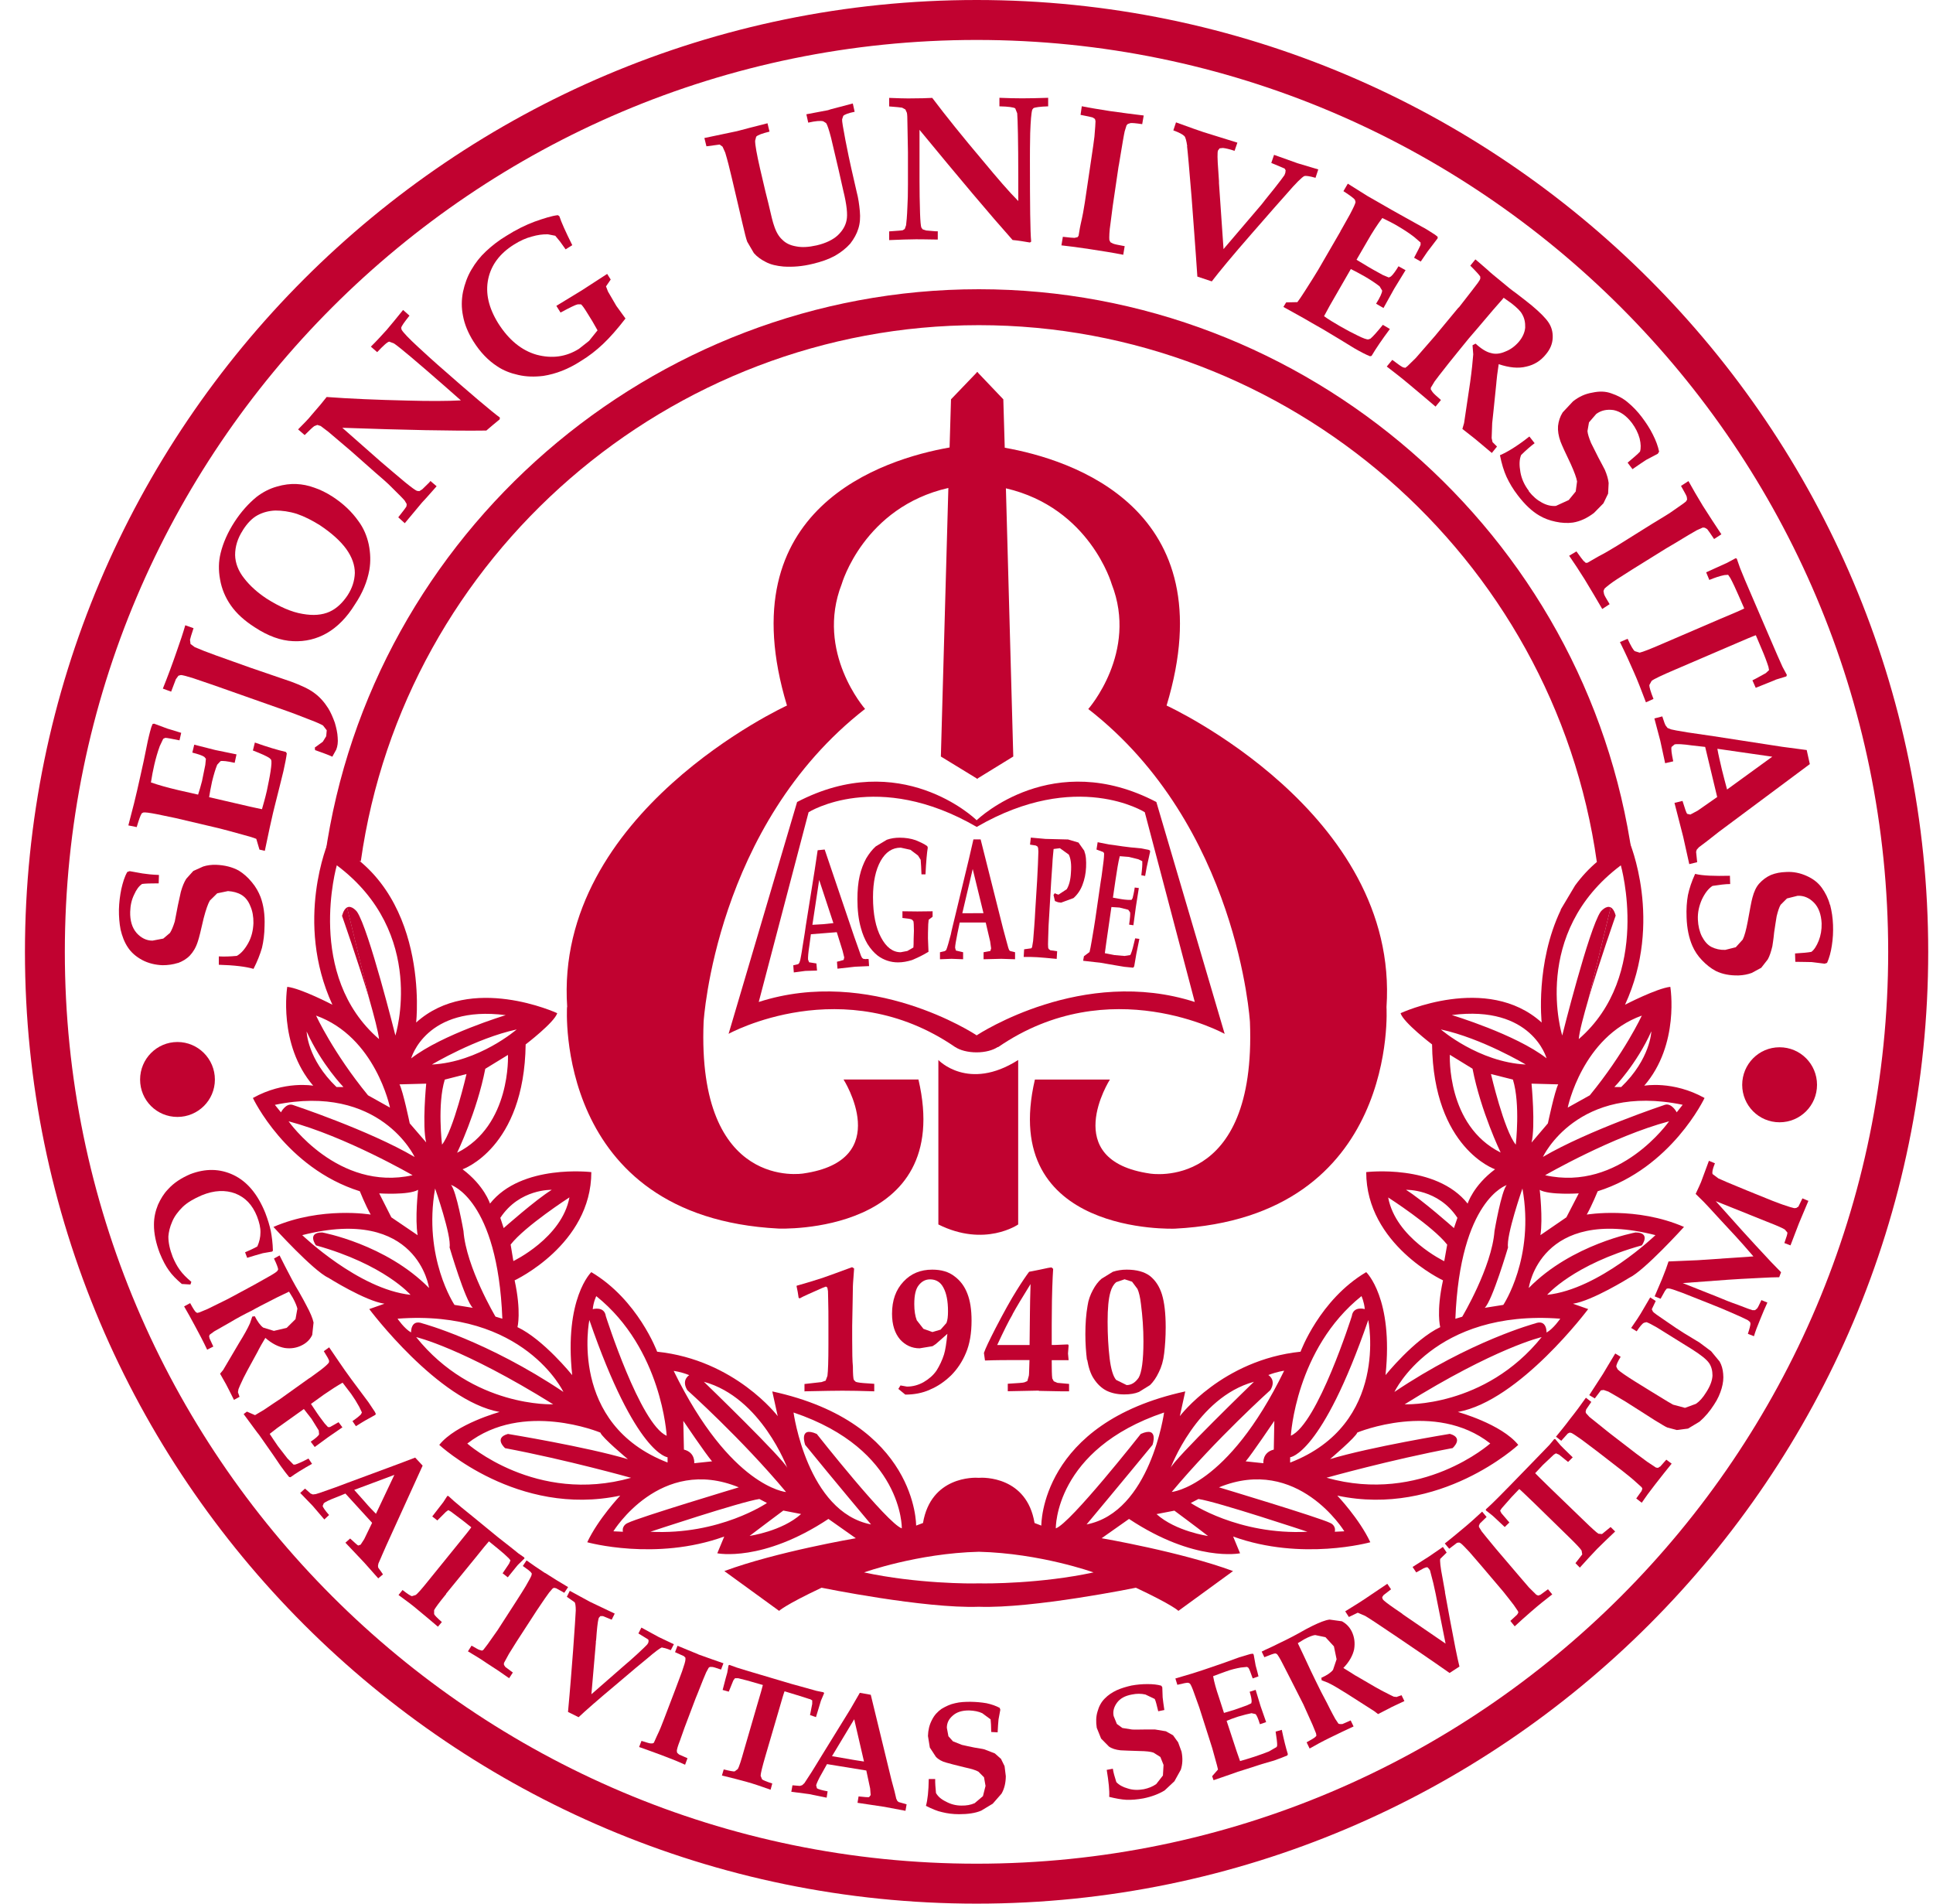 <svg width="65" height="64" viewBox="0 0 65 64" fill="none" xmlns="http://www.w3.org/2000/svg">
<g id="&#236;&#132;&#184;&#236;&#162;&#133;&#235;&#140;&#128;&#237;&#149;&#153;&#234;&#181;&#144;" clip-path="url(#clip0_289_1775)">
<path id="Vector" d="M32.841 64C50.489 64 64.839 49.639 64.839 32.002C64.839 14.364 50.489 0 32.841 0C15.193 0 0.839 14.358 0.839 32.002C0.839 49.645 15.193 64 32.841 64ZM2.18 32.002C2.18 15.094 15.935 1.343 32.841 1.343C49.747 1.343 63.493 15.094 63.493 32.002C63.493 48.909 49.747 62.657 32.841 62.657C15.935 62.657 2.18 48.903 2.18 32.002Z" fill="#C10230"/>
<path id="Vector_2" d="M54.892 28.812C53.363 17.927 43.916 9.724 32.916 9.724C21.915 9.724 12.468 17.919 10.93 28.785L12.133 28.953C13.584 18.675 22.52 10.932 32.916 10.932C43.312 10.932 52.251 18.687 53.696 28.98L54.892 28.809V28.812Z" fill="#C10230"/>
<path id="Vector_3" d="M27.052 46.782V46.53L27.626 46.465L27.764 46.417L27.824 46.255C27.845 46.094 27.857 45.747 27.857 45.202V44.478C27.857 44.23 27.857 43.954 27.848 43.667L27.842 43.407L27.821 43.287L27.773 43.254L27.641 43.305C27.25 43.479 27.001 43.586 26.89 43.652L26.855 43.631L26.825 43.437L26.786 43.245L26.792 43.224C27.154 43.126 27.441 43.03 27.656 42.964C27.869 42.889 28.201 42.77 28.653 42.602L28.721 42.647C28.721 42.68 28.712 42.77 28.7 42.934C28.689 43.09 28.68 43.191 28.68 43.239C28.68 43.41 28.668 43.859 28.656 44.58V45.032C28.656 45.465 28.662 45.773 28.68 45.941C28.68 46.204 28.692 46.348 28.712 46.393L28.775 46.456C28.823 46.477 28.964 46.498 29.203 46.51L29.398 46.524V46.776C28.955 46.761 28.599 46.755 28.326 46.755C28.141 46.755 27.71 46.761 27.043 46.776L27.052 46.782Z" fill="#C10230"/>
<path id="Vector_4" d="M31.821 44.484L31.629 44.702L31.354 44.783L31.052 44.675L30.828 44.388C30.774 44.25 30.744 44.068 30.744 43.846C30.744 43.541 30.792 43.332 30.896 43.206C30.998 43.078 31.121 43.012 31.276 43.012C31.474 43.012 31.629 43.104 31.725 43.293C31.827 43.481 31.878 43.745 31.878 44.086C31.878 44.259 31.863 44.388 31.824 44.484H31.821ZM31.276 46.716C31.53 46.611 31.761 46.452 31.979 46.243C32.189 46.033 32.359 45.779 32.482 45.483C32.608 45.187 32.67 44.825 32.67 44.4C32.67 44.029 32.623 43.73 32.53 43.493C32.437 43.248 32.293 43.054 32.093 42.907C31.901 42.757 31.653 42.685 31.348 42.685C30.956 42.685 30.636 42.814 30.382 43.087C30.125 43.359 29.996 43.712 29.996 44.169C29.996 44.544 30.092 44.828 30.268 45.034C30.442 45.226 30.663 45.33 30.923 45.33L31.357 45.259L31.462 45.19C31.534 45.133 31.659 45.016 31.857 44.843C31.824 45.154 31.791 45.387 31.743 45.54C31.68 45.737 31.593 45.917 31.492 46.078C31.378 46.243 31.234 46.363 31.058 46.467C30.887 46.563 30.699 46.617 30.498 46.617L30.28 46.578L30.208 46.695L30.442 46.886C30.738 46.886 31.013 46.835 31.267 46.722L31.276 46.716Z" fill="#C10230"/>
<path id="Vector_5" d="M34.047 44.185C34.169 43.963 34.37 43.625 34.654 43.17L34.639 43.73L34.633 44.122L34.621 45.22H33.532C33.75 44.75 33.921 44.406 34.05 44.188L34.047 44.185ZM34.932 46.761L35.707 46.776H35.949V46.527L35.557 46.491L35.435 46.438L35.384 46.342C35.369 46.234 35.366 46.031 35.366 45.728H35.934L35.913 45.504L35.934 45.232L35.913 45.199L35.48 45.217H35.366V44.535C35.369 43.891 35.375 43.481 35.384 43.296C35.396 43.015 35.402 42.796 35.414 42.659L35.36 42.611C35.324 42.611 35.195 42.632 34.965 42.686L34.606 42.757C34.522 42.868 34.379 43.072 34.184 43.386C33.99 43.694 33.753 44.122 33.472 44.663C33.269 45.061 33.137 45.331 33.086 45.486L33.122 45.74C33.49 45.725 33.849 45.725 34.214 45.725H34.618C34.606 46.043 34.606 46.216 34.597 46.249L34.546 46.431L34.45 46.473C34.403 46.491 34.217 46.5 33.888 46.521V46.773L34.932 46.752V46.761Z" fill="#C10230"/>
<path id="Vector_6" d="M37.34 43.44C37.382 43.287 37.451 43.176 37.532 43.107L37.816 43.009L38.067 43.09L38.25 43.335C38.301 43.449 38.34 43.619 38.366 43.84C38.42 44.259 38.45 44.672 38.45 45.094C38.45 45.746 38.39 46.147 38.289 46.318C38.178 46.479 38.046 46.566 37.885 46.566L37.532 46.392C37.43 46.273 37.358 46.031 37.313 45.669C37.269 45.3 37.245 44.882 37.245 44.436C37.245 43.99 37.275 43.661 37.34 43.44ZM36.559 45.716C36.604 45.974 36.673 46.195 36.784 46.357C36.895 46.527 37.032 46.662 37.203 46.752C37.379 46.838 37.574 46.88 37.807 46.88C38.001 46.88 38.166 46.853 38.301 46.796L38.672 46.566C38.779 46.461 38.881 46.318 38.965 46.138C39.054 45.965 39.12 45.746 39.147 45.498C39.177 45.247 39.198 44.956 39.198 44.621C39.198 44.149 39.153 43.781 39.072 43.517C38.989 43.251 38.854 43.045 38.666 42.895C38.477 42.757 38.223 42.685 37.885 42.685C37.723 42.685 37.568 42.709 37.421 42.757L37.041 42.991C36.93 43.084 36.832 43.215 36.748 43.374C36.664 43.532 36.598 43.703 36.571 43.897C36.521 44.181 36.497 44.499 36.497 44.852C36.497 45.172 36.518 45.459 36.55 45.716H36.559Z" fill="#C10230"/>
<path id="Vector_7" d="M24.198 4.859L24.297 4.931L24.387 5.131C24.464 5.385 24.533 5.661 24.608 5.981L24.808 6.833L24.958 7.477C25.042 7.836 25.093 8.045 25.128 8.129L25.35 8.509C25.454 8.629 25.589 8.727 25.751 8.808C25.912 8.895 26.113 8.94 26.343 8.961C26.66 8.982 26.989 8.955 27.327 8.871C27.62 8.802 27.866 8.715 28.078 8.599C28.285 8.479 28.455 8.344 28.59 8.192C28.718 8.027 28.811 7.857 28.862 7.689C28.919 7.513 28.934 7.315 28.913 7.094C28.892 6.872 28.862 6.657 28.808 6.456L28.626 5.661C28.572 5.436 28.509 5.113 28.428 4.709C28.35 4.302 28.311 4.069 28.317 4.012L28.356 3.895C28.404 3.848 28.53 3.8 28.739 3.758L28.677 3.479L27.935 3.674L27.845 3.704C27.77 3.719 27.522 3.767 27.115 3.842L27.178 4.123C27.429 4.066 27.596 4.054 27.683 4.078L27.779 4.138C27.818 4.192 27.875 4.359 27.947 4.637C27.98 4.766 28.063 5.131 28.201 5.717L28.356 6.406C28.473 6.878 28.509 7.216 28.467 7.405C28.431 7.593 28.332 7.758 28.168 7.914C28.012 8.057 27.773 8.177 27.462 8.249C27.187 8.311 26.962 8.323 26.765 8.282C26.57 8.249 26.418 8.174 26.307 8.06C26.188 7.955 26.095 7.794 26.029 7.587C25.993 7.495 25.93 7.243 25.837 6.833L25.739 6.441L25.556 5.661C25.448 5.185 25.392 4.88 25.392 4.733L25.428 4.595C25.487 4.536 25.634 4.485 25.876 4.425L25.808 4.144L25.685 4.177L25.236 4.29L24.781 4.41L23.686 4.64L23.755 4.919L24.204 4.859H24.198Z" fill="#C10230"/>
<path id="Vector_8" d="M31.534 8.054V7.776H31.465L31.145 7.749L31.025 7.71L30.98 7.647C30.962 7.59 30.947 7.435 30.938 7.169C30.926 6.789 30.92 6.418 30.92 6.062V4.365C32.273 6.008 33.31 7.24 34.05 8.069C34.244 8.087 34.441 8.12 34.633 8.153L34.675 8.123C34.642 7.8 34.633 6.881 34.633 5.367C34.633 5.173 34.633 4.874 34.642 4.473C34.657 4.063 34.678 3.8 34.711 3.689L34.749 3.638C34.8 3.608 34.968 3.584 35.246 3.575V3.288C34.887 3.3 34.597 3.306 34.373 3.306C34.148 3.306 33.888 3.3 33.607 3.288V3.575C33.909 3.581 34.091 3.608 34.139 3.644L34.205 3.809C34.223 4.027 34.241 4.745 34.241 5.969V6.759C33.924 6.442 33.532 5.984 33.05 5.403C32.38 4.611 31.818 3.913 31.348 3.291L31.034 3.303L30.537 3.309C30.403 3.309 30.19 3.303 29.9 3.291V3.578C30.136 3.596 30.289 3.611 30.334 3.62L30.445 3.68L30.495 3.791C30.507 3.842 30.513 3.952 30.513 4.123L30.531 5.11V6.208C30.531 6.51 30.525 6.759 30.513 6.947C30.501 7.279 30.48 7.483 30.468 7.572L30.424 7.698L30.358 7.74C30.322 7.752 30.166 7.758 29.9 7.779V8.072C30.28 8.057 30.576 8.045 30.801 8.045C30.854 8.045 31.103 8.045 31.537 8.054H31.534Z" fill="#C10230"/>
<path id="Vector_9" d="M10.556 14.331L10.67 14.286L10.784 14.322L11.041 14.517L11.798 15.16L12.62 15.887C12.851 16.085 13.033 16.243 13.168 16.381C13.404 16.614 13.557 16.767 13.608 16.83L13.676 16.946L13.668 17.024C13.649 17.06 13.557 17.186 13.392 17.392L13.611 17.59C13.853 17.296 14.044 17.069 14.191 16.895C14.23 16.86 14.394 16.674 14.682 16.348L14.475 16.171L14.433 16.222L14.2 16.45L14.101 16.512L14.021 16.503C13.964 16.48 13.832 16.384 13.629 16.219C13.335 15.971 13.054 15.738 12.788 15.507L11.511 14.382C13.635 14.457 15.25 14.49 16.354 14.475C16.506 14.343 16.653 14.221 16.803 14.098L16.809 14.038C16.548 13.847 15.848 13.26 14.712 12.258C14.568 12.132 14.344 11.929 14.047 11.654C13.745 11.375 13.566 11.187 13.506 11.088L13.491 11.025C13.497 10.965 13.596 10.831 13.769 10.612L13.554 10.421C13.329 10.699 13.147 10.924 13 11.094C12.842 11.265 12.671 11.459 12.471 11.654L12.683 11.839C12.893 11.618 13.024 11.495 13.09 11.486L13.252 11.549C13.431 11.668 13.985 12.135 14.906 12.94L15.498 13.461C15.044 13.485 14.442 13.488 13.694 13.467C12.653 13.443 11.75 13.404 10.984 13.347L10.784 13.595L10.463 13.969C10.38 14.077 10.227 14.23 10.024 14.436L10.245 14.627C10.416 14.457 10.52 14.358 10.562 14.331H10.556Z" fill="#C10230"/>
<path id="Vector_10" d="M37.771 8.563L37.819 8.276C37.603 8.237 37.472 8.21 37.427 8.189L37.34 8.144L37.304 8.069C37.295 7.994 37.304 7.749 37.34 7.528L37.418 6.923L37.612 5.604C37.624 5.568 37.666 5.272 37.759 4.736C37.783 4.575 37.81 4.473 37.819 4.416L37.882 4.213L37.924 4.168L38.016 4.138C38.061 4.132 38.19 4.141 38.408 4.174L38.459 3.883C38.097 3.839 37.72 3.791 37.322 3.734C36.969 3.677 36.652 3.629 36.377 3.572L36.335 3.862C36.571 3.907 36.709 3.937 36.748 3.952L36.82 4L36.838 4.072C36.838 4.141 36.826 4.317 36.802 4.593C36.787 4.724 36.748 5.005 36.682 5.439L36.479 6.807C36.446 7.031 36.401 7.273 36.341 7.528C36.299 7.71 36.278 7.902 36.269 7.926L36.236 7.973L36.132 7.997C36.096 7.997 35.958 7.988 35.74 7.961L35.692 8.249C35.967 8.279 36.284 8.32 36.634 8.374C37.041 8.437 37.418 8.494 37.774 8.566L37.771 8.563Z" fill="#C10230"/>
<path id="Vector_11" d="M56.268 17.165C56.17 17.239 55.924 17.389 55.553 17.613L54.375 18.349C54.177 18.469 53.968 18.595 53.737 18.714C53.576 18.801 53.414 18.906 53.384 18.918L53.325 18.924L53.247 18.855C53.22 18.828 53.142 18.72 53.01 18.538L52.765 18.684C52.924 18.915 53.1 19.178 53.286 19.477C53.501 19.83 53.696 20.163 53.878 20.474L54.126 20.312C54.016 20.13 53.95 20.019 53.938 19.971L53.92 19.869L53.953 19.791C54.004 19.738 54.192 19.588 54.381 19.468L54.892 19.142L56.029 18.436C56.065 18.418 56.313 18.269 56.78 17.987L57.058 17.826L57.259 17.736L57.327 17.742L57.408 17.79C57.435 17.823 57.513 17.931 57.639 18.122L57.884 17.963C57.686 17.667 57.474 17.341 57.259 17.003C57.073 16.695 56.914 16.426 56.777 16.174L56.526 16.336C56.642 16.542 56.714 16.671 56.72 16.704L56.732 16.794L56.696 16.857C56.645 16.904 56.502 17.003 56.271 17.162L56.268 17.165Z" fill="#C10230"/>
<path id="Vector_12" d="M39.916 4.913C39.94 5.104 39.991 5.682 40.069 6.633L40.161 7.866C40.194 8.317 40.23 8.799 40.263 9.299L40.748 9.46C40.996 9.137 41.442 8.596 42.091 7.854L42.86 6.974L43.261 6.522C43.584 6.145 43.787 5.951 43.862 5.918C43.904 5.906 44.03 5.918 44.236 5.978L44.329 5.696L43.638 5.49L42.842 5.206L42.749 5.478L43.087 5.619L43.198 5.667L43.231 5.723L43.222 5.807L43.192 5.888C43.141 5.963 43.024 6.118 42.851 6.337C42.594 6.651 42.459 6.827 42.429 6.866L41.143 8.374L40.99 6.157V6.091C40.99 6.073 40.981 5.951 40.966 5.732C40.936 5.346 40.933 5.119 40.957 5.059L41.011 4.987L41.122 4.975C41.211 4.984 41.346 5.014 41.514 5.071L41.609 4.796L40.464 4.44C40.353 4.407 40.051 4.296 39.545 4.114L39.455 4.383C39.653 4.455 39.773 4.521 39.826 4.575C39.862 4.61 39.895 4.727 39.922 4.913H39.916Z" fill="#C10230"/>
<path id="Vector_13" d="M45.077 7.776L44.323 9.077C44.233 9.227 44.086 9.463 43.88 9.784C43.772 9.954 43.682 10.086 43.626 10.158L43.249 10.166L43.156 10.319C43.763 10.651 44.083 10.837 44.125 10.864C44.302 10.959 44.619 11.145 45.065 11.417L45.528 11.701C45.756 11.833 45.932 11.923 46.067 11.977L46.121 11.965C46.27 11.713 46.471 11.417 46.737 11.061L46.501 10.921C46.306 11.16 46.172 11.312 46.082 11.387L46.013 11.411C45.962 11.417 45.84 11.375 45.657 11.283C45.471 11.193 45.274 11.091 45.062 10.968C44.852 10.846 44.67 10.738 44.523 10.63L44.718 10.271L45.424 9.045C45.552 9.107 45.711 9.194 45.899 9.299C46.103 9.419 46.27 9.532 46.39 9.625L46.477 9.769C46.477 9.84 46.411 9.993 46.273 10.211L46.522 10.355L46.881 9.709L47.264 9.083L47.027 8.952C46.928 9.116 46.839 9.239 46.77 9.296L46.701 9.329L46.504 9.248C46.225 9.095 46.067 9.006 46.019 8.976L45.615 8.733L45.962 8.135C46.154 7.797 46.333 7.525 46.483 7.33C46.665 7.42 46.851 7.507 47.024 7.614C47.201 7.719 47.386 7.836 47.56 7.973L47.769 8.153V8.231C47.748 8.291 47.673 8.434 47.551 8.665L47.775 8.793C47.937 8.557 48.026 8.419 48.047 8.401L48.343 8.012V7.961L48.254 7.89C48.05 7.758 47.916 7.674 47.841 7.638L47.249 7.309C46.916 7.127 46.626 6.959 46.363 6.807L45.98 6.588L45.322 6.175L45.175 6.427C45.397 6.573 45.525 6.663 45.561 6.717L45.582 6.792C45.579 6.842 45.51 6.986 45.394 7.207C45.208 7.534 45.104 7.731 45.071 7.776H45.077Z" fill="#C10230"/>
<path id="Vector_14" d="M4.755 27.352L4.818 27.316C4.872 27.304 5.028 27.325 5.276 27.373C5.641 27.448 5.853 27.495 5.91 27.505L7.373 27.849C7.547 27.89 7.816 27.968 8.181 28.067C8.387 28.121 8.531 28.166 8.618 28.202L8.725 28.564L8.905 28.605C9.045 27.932 9.126 27.564 9.141 27.508C9.18 27.319 9.273 26.963 9.401 26.451L9.53 25.928C9.587 25.673 9.626 25.473 9.644 25.329L9.611 25.279C9.333 25.216 8.986 25.111 8.57 24.964L8.504 25.231C8.788 25.341 8.977 25.425 9.069 25.491L9.117 25.542C9.138 25.599 9.129 25.718 9.099 25.928C9.069 26.131 9.021 26.347 8.974 26.583C8.92 26.822 8.86 27.026 8.809 27.205C8.695 27.178 8.561 27.157 8.408 27.119L7.032 26.801C7.053 26.661 7.086 26.484 7.131 26.275C7.188 26.041 7.244 25.856 7.304 25.709L7.415 25.59C7.484 25.572 7.639 25.59 7.891 25.646L7.953 25.362L7.241 25.216L6.532 25.036L6.467 25.302C6.661 25.353 6.796 25.395 6.87 25.446L6.924 25.509L6.903 25.718C6.838 26.026 6.802 26.209 6.793 26.26C6.748 26.424 6.709 26.577 6.661 26.715L6 26.565C5.617 26.475 5.315 26.389 5.075 26.305C5.108 26.098 5.144 25.898 5.189 25.709C5.237 25.503 5.297 25.291 5.372 25.084L5.488 24.839L5.557 24.806C5.617 24.806 5.779 24.839 6.036 24.89L6.093 24.638C5.82 24.555 5.665 24.504 5.635 24.498L5.183 24.33L5.132 24.339L5.09 24.441C5.019 24.677 4.989 24.839 4.968 24.919L4.833 25.581C4.752 25.946 4.681 26.275 4.612 26.571L4.51 26.999L4.316 27.75L4.597 27.807C4.672 27.555 4.722 27.412 4.761 27.355L4.755 27.352Z" fill="#C10230"/>
<path id="Vector_15" d="M49.044 10.34L48.254 11.294L47.608 12.036L47.332 12.306L47.258 12.365L47.189 12.353C47.147 12.341 47.018 12.252 46.818 12.099L46.632 12.323C46.866 12.503 47.123 12.7 47.386 12.922C47.688 13.17 47.981 13.425 48.272 13.67L48.454 13.448C48.29 13.308 48.2 13.221 48.17 13.179L48.113 13.092V13.036L48.239 12.826C48.278 12.769 48.433 12.569 48.721 12.204C48.957 11.914 49.175 11.638 49.388 11.381C49.528 11.216 49.803 10.902 50.204 10.424C50.387 10.211 50.512 10.079 50.563 10.011L50.827 10.199C51.015 10.346 51.135 10.466 51.183 10.561C51.26 10.69 51.293 10.842 51.287 11.01C51.275 11.172 51.2 11.342 51.072 11.492C50.943 11.641 50.791 11.755 50.614 11.821C50.438 11.899 50.273 11.911 50.136 11.869C49.989 11.839 49.809 11.728 49.618 11.552L49.516 11.608L49.54 11.914C49.522 12.153 49.489 12.47 49.435 12.859L49.232 14.223L49.175 14.421L49.594 14.75C49.717 14.846 49.899 15.01 50.165 15.229L50.339 15.013L50.189 14.864L50.159 14.729C50.159 14.672 50.168 14.511 50.177 14.229C50.177 14.214 50.192 14.083 50.219 13.834L50.315 12.898L50.321 12.826L50.345 12.602L50.396 12.243C50.749 12.362 51.057 12.392 51.32 12.326C51.592 12.267 51.808 12.129 51.978 11.919C52.128 11.743 52.203 11.56 52.212 11.36C52.221 11.154 52.167 10.98 52.068 10.836C51.966 10.684 51.778 10.498 51.512 10.274C51.371 10.157 51.191 10.02 50.973 9.852C50.836 9.756 50.677 9.628 50.501 9.478C50.288 9.305 50.123 9.17 50.016 9.068C49.785 8.868 49.654 8.751 49.612 8.721L49.441 8.931C49.636 9.125 49.747 9.248 49.776 9.299V9.373C49.761 9.427 49.66 9.562 49.489 9.78L49.056 10.337L49.044 10.34Z" fill="#C10230"/>
<path id="Vector_16" d="M51.41 16.503C51.26 16.309 51.165 16.096 51.126 15.875C51.084 15.636 51.087 15.45 51.15 15.298C51.32 15.13 51.473 14.998 51.604 14.9L51.428 14.675C51.018 14.998 50.683 15.202 50.438 15.304C50.495 15.591 50.569 15.833 50.659 16.031C50.752 16.231 50.877 16.447 51.045 16.662C51.275 16.961 51.515 17.192 51.766 17.335C51.922 17.428 52.104 17.497 52.307 17.539C52.511 17.584 52.711 17.593 52.888 17.569C53.139 17.53 53.375 17.416 53.6 17.245L53.917 16.922L54.075 16.596L54.093 16.24C54.081 16.117 54.037 15.962 53.965 15.794C53.932 15.723 53.857 15.594 53.746 15.379C53.642 15.175 53.558 15.005 53.501 14.891C53.432 14.723 53.39 14.592 53.381 14.493L53.432 14.2L53.675 13.918C53.839 13.796 54.034 13.754 54.261 13.787C54.482 13.832 54.686 13.972 54.874 14.218C54.997 14.382 55.084 14.556 55.135 14.741C55.179 14.924 55.182 15.073 55.147 15.184C55.069 15.271 54.928 15.387 54.731 15.555L54.895 15.773C55.084 15.639 55.242 15.537 55.359 15.459L55.745 15.256L55.79 15.184C55.754 15.008 55.685 14.816 55.58 14.61C55.478 14.403 55.353 14.215 55.209 14.023C55.069 13.838 54.916 13.676 54.74 13.53C54.572 13.386 54.384 13.293 54.189 13.227C53.989 13.152 53.779 13.149 53.546 13.2C53.304 13.239 53.097 13.335 52.894 13.494L52.547 13.865C52.457 14.008 52.409 14.161 52.391 14.322C52.379 14.481 52.406 14.657 52.475 14.846C52.523 14.972 52.636 15.22 52.819 15.6C52.939 15.869 53.01 16.058 53.031 16.186L52.986 16.524L52.75 16.812L52.319 17.009C52.167 17.021 52.014 16.988 51.85 16.898C51.688 16.812 51.544 16.689 51.41 16.518V16.503Z" fill="#C10230"/>
<path id="Vector_17" d="M5.982 32.378C6.135 32.321 6.269 32.244 6.383 32.127C6.494 32.01 6.586 31.858 6.649 31.663C6.694 31.538 6.757 31.268 6.85 30.864C6.924 30.583 6.993 30.386 7.056 30.278L7.304 30.033L7.666 29.958C7.837 29.97 7.986 30.006 8.118 30.084C8.25 30.164 8.351 30.29 8.417 30.46C8.492 30.628 8.525 30.817 8.522 31.035C8.513 31.277 8.459 31.505 8.348 31.705C8.235 31.909 8.109 32.055 7.965 32.136C7.726 32.16 7.523 32.163 7.358 32.154V32.435C7.882 32.45 8.268 32.498 8.525 32.573C8.656 32.316 8.746 32.085 8.809 31.867C8.86 31.654 8.893 31.406 8.896 31.128C8.911 30.757 8.863 30.428 8.761 30.155C8.695 29.988 8.603 29.817 8.468 29.659C8.336 29.497 8.19 29.368 8.031 29.27C7.813 29.15 7.559 29.087 7.274 29.075C7.11 29.069 6.963 29.09 6.832 29.132L6.5 29.282L6.263 29.545C6.191 29.659 6.132 29.802 6.081 29.985C6.066 30.054 6.03 30.206 5.982 30.436C5.94 30.667 5.904 30.849 5.877 30.981C5.826 31.146 5.773 31.274 5.716 31.364L5.491 31.555L5.126 31.624C4.926 31.624 4.743 31.535 4.591 31.364C4.444 31.194 4.369 30.951 4.378 30.652C4.384 30.436 4.426 30.248 4.51 30.078C4.588 29.901 4.675 29.787 4.779 29.718C4.89 29.703 5.076 29.698 5.336 29.698L5.345 29.416C5.111 29.407 4.929 29.386 4.791 29.365L4.361 29.288L4.28 29.315C4.187 29.476 4.13 29.671 4.079 29.892C4.034 30.113 4.005 30.341 3.999 30.58C3.996 30.805 4.013 31.035 4.055 31.253C4.106 31.469 4.181 31.672 4.295 31.843C4.408 32.019 4.57 32.16 4.779 32.274C4.986 32.384 5.219 32.441 5.467 32.45C5.647 32.45 5.82 32.426 5.979 32.375L5.982 32.378Z" fill="#C10230"/>
<path id="Vector_18" d="M61.534 30.419C61.477 30.203 61.381 30.015 61.261 29.847C61.136 29.674 60.968 29.545 60.753 29.449C60.534 29.35 60.301 29.3 60.05 29.317C59.873 29.323 59.706 29.353 59.55 29.416C59.395 29.485 59.266 29.584 59.158 29.703C59.056 29.814 58.979 29.982 58.928 30.179C58.892 30.305 58.844 30.577 58.769 30.987C58.715 31.271 58.662 31.466 58.602 31.588L58.368 31.846L58.013 31.935C57.842 31.941 57.689 31.905 57.552 31.837C57.42 31.771 57.315 31.645 57.229 31.484C57.148 31.319 57.103 31.128 57.094 30.921C57.082 30.673 57.136 30.451 57.229 30.239C57.33 30.027 57.447 29.874 57.585 29.784C57.818 29.748 58.018 29.721 58.18 29.721L58.171 29.443C57.648 29.455 57.256 29.443 57.001 29.38C56.882 29.638 56.804 29.88 56.759 30.095C56.72 30.314 56.702 30.559 56.714 30.843C56.726 31.217 56.795 31.538 56.908 31.798C56.983 31.971 57.088 32.133 57.232 32.282C57.375 32.432 57.528 32.555 57.698 32.645C57.917 32.752 58.171 32.8 58.461 32.794C58.626 32.788 58.772 32.758 58.904 32.71L59.224 32.537L59.443 32.256C59.508 32.142 59.553 31.998 59.598 31.813C59.607 31.738 59.637 31.585 59.658 31.349C59.691 31.119 59.721 30.939 59.742 30.808C59.783 30.637 59.828 30.499 59.876 30.419L60.089 30.206L60.448 30.116C60.651 30.107 60.834 30.182 60.995 30.344C61.157 30.508 61.24 30.745 61.255 31.044C61.261 31.256 61.225 31.454 61.157 31.627C61.088 31.798 61.007 31.93 60.911 32.001C60.804 32.022 60.618 32.04 60.361 32.055L60.37 32.336C60.597 32.336 60.789 32.345 60.923 32.345L61.357 32.399L61.438 32.372C61.513 32.205 61.566 32.007 61.599 31.786C61.635 31.555 61.647 31.331 61.638 31.092C61.629 30.855 61.596 30.637 61.54 30.419H61.534Z" fill="#C10230"/>
<path id="Vector_19" d="M57.477 19.498C57.66 19.423 57.824 19.366 57.986 19.334L58.111 19.325L58.186 19.435C58.273 19.597 58.362 19.791 58.458 20.01L58.653 20.456C58.596 20.488 58.315 20.614 57.809 20.823L55.951 21.622C55.505 21.817 55.233 21.922 55.135 21.942L54.973 21.892C54.925 21.859 54.841 21.721 54.731 21.476L54.473 21.586C54.656 21.954 54.811 22.296 54.937 22.586C55.06 22.858 55.191 23.202 55.347 23.612L55.601 23.498C55.502 23.25 55.458 23.091 55.461 23.032L55.538 22.891C55.622 22.825 55.885 22.702 56.331 22.511L58.186 21.715C58.68 21.5 58.961 21.383 59.042 21.356L59.23 21.799C59.335 22.041 59.413 22.251 59.466 22.418L59.487 22.529L59.377 22.631C59.233 22.708 59.089 22.795 58.928 22.873L59.039 23.124C59.475 22.948 59.709 22.858 59.724 22.846L60.068 22.741L60.086 22.691L59.939 22.418C59.858 22.248 59.709 21.895 59.484 21.377L58.946 20.126C58.724 19.621 58.584 19.277 58.512 19.097L58.401 18.78L58.362 18.768L58.078 18.921C58.024 18.945 57.788 19.055 57.372 19.241L57.48 19.501L57.477 19.498Z" fill="#C10230"/>
<path id="Vector_20" d="M57.627 24.752C57.184 24.689 56.894 24.647 56.747 24.623C56.427 24.57 56.241 24.537 56.194 24.522L56.074 24.474L56.011 24.393C55.993 24.366 55.951 24.262 55.897 24.085L55.631 24.154L55.829 24.902L55.993 25.659L56.265 25.596C56.209 25.333 56.188 25.171 56.209 25.111L56.31 25.027C56.382 25.009 56.58 25.015 56.908 25.063L57.339 25.111L57.743 26.796L57.088 27.253L56.84 27.385L56.732 27.361C56.708 27.334 56.654 27.182 56.577 26.927L56.307 26.993L56.6 28.133L56.804 29.052L57.07 28.986L57.055 28.842L57.034 28.639L57.055 28.567L57.13 28.483L57.396 28.283L57.797 27.968L60.858 25.689L60.753 25.216L59.936 25.108L57.627 24.752ZM58.075 26.541C58.021 26.35 57.965 26.122 57.902 25.877C57.842 25.614 57.785 25.384 57.749 25.174L59.595 25.44L58.078 26.541H58.075Z" fill="#C10230"/>
<path id="Vector_21" d="M59.84 35.209C59.14 35.209 58.584 35.78 58.584 36.472C58.584 37.163 59.14 37.731 59.84 37.731C60.54 37.731 61.1 37.166 61.1 36.472C61.1 35.777 60.543 35.209 59.84 35.209Z" fill="#C10230"/>
<path id="Vector_22" d="M60.46 40.573L60.403 40.612L60.334 40.618C60.286 40.609 60.157 40.573 59.951 40.501C59.918 40.492 59.798 40.444 59.592 40.367L58.757 40.029L58.084 39.75L57.785 39.619L57.588 39.472C57.567 39.412 57.588 39.308 57.656 39.137L57.668 39.11L57.465 39.026L57.199 39.744C57.172 39.804 57.115 39.939 57.019 40.139L57.288 40.403C57.357 40.474 57.543 40.672 57.842 41.001L58.377 41.578C58.518 41.734 58.712 41.947 58.961 42.24L57.088 42.368L56.663 42.386L56.107 42.41C56.053 42.578 55.99 42.748 55.924 42.91C55.879 43.035 55.778 43.251 55.64 43.583L55.84 43.664L55.99 43.395L56.047 43.323L56.107 43.317C56.164 43.317 56.313 43.368 56.568 43.463C56.813 43.559 57.103 43.676 57.423 43.801C57.782 43.942 58.039 44.05 58.186 44.116C58.488 44.244 58.68 44.337 58.769 44.382L58.85 44.448L58.862 44.502C58.862 44.544 58.835 44.663 58.775 44.843L58.979 44.923C59.024 44.771 59.095 44.579 59.197 44.337C59.269 44.151 59.35 43.972 59.431 43.792L59.23 43.709C59.155 43.87 59.107 43.969 59.083 43.993L59.015 44.047H58.925C58.886 44.038 58.73 43.981 58.461 43.876C58.189 43.781 57.956 43.688 57.761 43.604L56.585 43.137L58.117 43.024C58.35 43.006 58.706 42.988 59.182 42.964C59.454 42.949 59.673 42.94 59.828 42.94L59.891 42.772L59.556 42.428C59.332 42.186 59.155 41.997 59.039 41.872L58.593 41.384L57.695 40.382L59.431 41.079C59.763 41.208 59.957 41.294 60.017 41.336L60.104 41.438C60.11 41.474 60.074 41.59 60.002 41.791L60.208 41.869L60.495 41.121L60.81 40.373L60.609 40.289C60.525 40.459 60.48 40.555 60.469 40.576L60.46 40.573Z" fill="#C10230"/>
<path id="Vector_23" d="M57.54 45.429L57.148 45.136L56.63 44.822C56.472 44.723 56.262 44.586 56.011 44.409C55.754 44.236 55.61 44.134 55.583 44.098L55.544 44.017L55.676 43.739L55.49 43.619L55.197 44.119L55.161 44.179C55.129 44.233 55.033 44.385 54.85 44.645L55.036 44.759C55.141 44.597 55.227 44.496 55.281 44.472L55.362 44.451C55.407 44.46 55.526 44.52 55.718 44.63C55.802 44.681 56.038 44.828 56.43 45.073L56.879 45.352C57.19 45.546 57.387 45.705 57.471 45.827C57.552 45.947 57.585 46.087 57.585 46.249C57.576 46.417 57.507 46.602 57.375 46.806C57.261 46.991 57.151 47.114 57.028 47.197L56.66 47.332L56.259 47.224C56.197 47.191 56.023 47.09 55.754 46.922L55.496 46.764L54.988 46.45C54.671 46.252 54.476 46.117 54.398 46.04L54.351 45.947C54.348 45.887 54.398 45.776 54.497 45.615L54.315 45.504L54.264 45.588L54.084 45.887L53.902 46.192L53.441 46.904L53.627 47.015L53.833 46.743L53.926 46.731L54.084 46.785C54.255 46.88 54.443 46.991 54.653 47.117L55.209 47.47L55.634 47.742C55.864 47.88 56.008 47.972 56.068 47.993L56.385 48.077L56.762 48.029L57.154 47.793C57.336 47.634 57.498 47.443 57.639 47.221C57.764 47.036 57.842 46.85 57.893 46.677C57.941 46.506 57.962 46.348 57.944 46.183C57.932 46.034 57.893 45.89 57.824 45.773L57.54 45.429Z" fill="#C10230"/>
<path id="Vector_24" d="M55.823 49.304L55.754 49.349L55.685 49.34L55.395 49.148L55.015 48.867L54.18 48.224C54.153 48.209 53.98 48.062 53.645 47.796L53.444 47.635L53.331 47.509L53.319 47.464L53.337 47.386L53.51 47.132L53.328 46.991C53.166 47.222 52.986 47.467 52.792 47.709C52.621 47.94 52.463 48.128 52.322 48.302L52.499 48.439L52.72 48.194L52.783 48.164L52.843 48.176C52.888 48.197 53.005 48.272 53.184 48.4C53.262 48.457 53.444 48.595 53.717 48.801L54.578 49.468C54.713 49.576 54.868 49.696 55.021 49.837L55.203 50.001L55.227 50.049L55.2 50.127L55.021 50.378L55.206 50.522C55.329 50.339 55.472 50.142 55.649 49.917C55.846 49.663 56.032 49.427 56.212 49.208L56.032 49.074L55.826 49.307L55.823 49.304Z" fill="#C10230"/>
<path id="Vector_25" d="M51.805 53.615L51.724 53.642L51.661 53.615L51.419 53.376L51.102 53.008L50.423 52.212C50.402 52.194 50.255 52.012 49.983 51.682L49.824 51.485L49.732 51.335V51.288L49.764 51.219L49.989 51L49.839 50.821C49.633 51.015 49.406 51.219 49.166 51.416C48.954 51.596 48.753 51.757 48.583 51.892L48.732 52.068L48.996 51.868L49.068 51.859L49.112 51.88C49.16 51.913 49.256 52.009 49.408 52.173C49.474 52.251 49.618 52.419 49.842 52.676L50.548 53.508C50.662 53.648 50.779 53.801 50.904 53.962L51.045 54.169L51.057 54.214L51.015 54.285L50.788 54.495L50.934 54.677C51.096 54.525 51.281 54.36 51.494 54.175C51.739 53.962 51.969 53.777 52.197 53.603L52.053 53.43L51.802 53.615H51.805Z" fill="#C10230"/>
<path id="Vector_26" d="M23.48 55.617C23.214 55.506 22.983 55.416 22.783 55.33L22.699 55.545C22.876 55.623 22.971 55.665 22.998 55.68L23.049 55.733V55.793C23.049 55.847 23.007 55.985 22.936 56.191C22.903 56.284 22.825 56.493 22.702 56.817L22.316 57.828C22.253 57.995 22.182 58.175 22.089 58.363L21.987 58.591L21.945 58.612H21.873C21.838 58.612 21.745 58.582 21.571 58.528L21.491 58.734C21.7 58.809 21.933 58.89 22.197 58.989C22.496 59.099 22.783 59.213 23.037 59.33L23.118 59.111C22.962 59.045 22.867 59.001 22.834 58.986L22.771 58.929L22.759 58.866C22.762 58.809 22.795 58.696 22.861 58.528L23.019 58.082L23.39 57.101C23.405 57.068 23.489 56.861 23.645 56.464L23.746 56.224L23.83 56.069L23.869 56.042H23.947C23.977 56.042 24.081 56.072 24.246 56.131L24.327 55.919C24.054 55.829 23.779 55.724 23.48 55.62V55.617Z" fill="#C10230"/>
<path id="Vector_27" d="M18.323 52.882C18.086 52.729 17.883 52.586 17.706 52.46L17.581 52.648C17.736 52.756 17.823 52.825 17.844 52.849L17.883 52.903L17.871 52.966C17.853 53.019 17.787 53.136 17.679 53.325C17.622 53.417 17.509 53.606 17.323 53.89L16.734 54.803C16.632 54.949 16.521 55.108 16.399 55.278L16.252 55.47L16.207 55.494L16.127 55.47C16.103 55.47 16.01 55.413 15.857 55.326L15.735 55.518C15.923 55.631 16.136 55.754 16.369 55.916C16.638 56.086 16.892 56.257 17.12 56.421L17.245 56.23L16.991 56.041L16.946 55.972V55.91L17.114 55.602L17.368 55.195L17.937 54.318C17.951 54.288 18.08 54.099 18.317 53.749L18.466 53.54L18.58 53.408L18.625 53.382L18.699 53.396L18.975 53.549L19.103 53.358C18.855 53.214 18.601 53.055 18.331 52.882H18.323Z" fill="#C10230"/>
<path id="Vector_28" d="M53.878 51.575L53.749 51.563C53.684 51.521 53.519 51.374 53.25 51.111L52.128 50.028C51.829 49.735 51.661 49.573 51.622 49.528L51.88 49.253L52.251 48.903L52.322 48.861L52.427 48.906L52.729 49.151L52.885 48.996C52.621 48.735 52.487 48.61 52.475 48.592L52.298 48.382H52.263L52.104 48.574C52.005 48.675 51.802 48.891 51.497 49.202L50.761 49.959C50.468 50.258 50.264 50.465 50.156 50.566L49.965 50.743V50.779L50.159 50.931C50.195 50.955 50.339 51.096 50.599 51.338L50.755 51.186L50.486 50.872L50.444 50.788L50.498 50.707L50.827 50.333L51.087 50.061C51.132 50.091 51.302 50.261 51.607 50.551L52.723 51.641C52.992 51.901 53.148 52.068 53.184 52.131L53.205 52.26L52.977 52.553L53.124 52.703C53.34 52.46 53.534 52.254 53.705 52.074C53.863 51.913 54.069 51.721 54.312 51.488L54.159 51.338L53.869 51.575H53.878Z" fill="#C10230"/>
<path id="Vector_29" d="M27.232 57.121L27.312 57.166V57.286L27.238 57.66L27.438 57.729C27.543 57.376 27.599 57.193 27.605 57.178L27.713 56.924L27.692 56.894L27.456 56.846C27.309 56.807 27.028 56.727 26.606 56.61L25.598 56.311C25.191 56.191 24.916 56.11 24.772 56.062L24.527 55.973L24.497 55.991L24.455 56.236C24.44 56.278 24.39 56.469 24.3 56.816L24.506 56.873L24.659 56.496L24.716 56.421H24.82C24.955 56.46 25.119 56.49 25.296 56.547L25.652 56.649C25.64 56.703 25.58 56.93 25.457 57.334L25.021 58.833C24.922 59.192 24.85 59.407 24.811 59.473L24.704 59.554C24.668 59.56 24.542 59.539 24.336 59.488L24.276 59.692C24.593 59.769 24.865 59.838 25.102 59.904C25.329 59.967 25.595 60.057 25.912 60.17L25.969 59.961C25.775 59.898 25.658 59.85 25.625 59.82L25.577 59.701C25.58 59.617 25.631 59.404 25.736 59.045L26.175 57.546C26.289 57.148 26.358 56.915 26.382 56.861L26.735 56.969C26.929 57.029 27.091 57.077 27.226 57.124L27.232 57.121Z" fill="#C10230"/>
<path id="Vector_30" d="M15.002 53.579L15.989 52.37C16.246 52.05 16.396 51.865 16.441 51.82L16.728 52.053C16.884 52.179 17.012 52.292 17.111 52.391L17.165 52.46L17.12 52.568L16.901 52.894L17.075 53.029C17.305 52.747 17.422 52.595 17.437 52.589L17.637 52.394L17.628 52.361L17.431 52.224C17.314 52.131 17.087 51.943 16.746 51.682L15.932 51.015C15.597 50.749 15.376 50.56 15.268 50.468L15.076 50.294H15.041L14.906 50.503C14.879 50.536 14.75 50.701 14.535 50.982L14.706 51.117L14.993 50.83L15.073 50.77L15.16 50.818L15.558 51.117L15.848 51.347C15.821 51.392 15.672 51.581 15.403 51.91L14.424 53.118C14.188 53.414 14.038 53.585 13.976 53.624L13.85 53.663C13.805 53.651 13.7 53.585 13.536 53.456L13.401 53.624C13.662 53.812 13.886 53.98 14.074 54.142C14.254 54.291 14.472 54.471 14.726 54.689L14.858 54.533C14.7 54.393 14.61 54.303 14.598 54.264V54.133C14.631 54.064 14.762 53.884 15.002 53.591V53.579Z" fill="#C10230"/>
<path id="Vector_31" d="M48.592 53.525L48.508 53.056C48.433 52.681 48.415 52.46 48.43 52.409L48.646 52.197L48.52 52.008L48.059 52.325L47.5 52.681L47.623 52.864L47.871 52.726L47.958 52.693H48.005L48.053 52.747L48.086 52.795C48.104 52.864 48.14 53.008 48.197 53.223C48.266 53.54 48.305 53.705 48.308 53.747L48.61 55.258L47.18 54.279L47.138 54.243L46.91 54.088C46.662 53.917 46.522 53.809 46.495 53.765L46.477 53.696L46.525 53.627L46.776 53.432L46.65 53.247L45.878 53.767C45.804 53.821 45.588 53.953 45.235 54.172L45.358 54.363L45.657 54.219L45.908 54.327C46.037 54.402 46.411 54.65 47.03 55.069L47.823 55.608C48.116 55.811 48.427 56.02 48.744 56.245L49.076 56.029C48.999 55.724 48.894 55.186 48.753 54.429L48.589 53.534L48.592 53.525Z" fill="#C10230"/>
<path id="Vector_32" d="M22.271 55.395C22.304 55.395 22.406 55.416 22.556 55.479L22.66 55.279L22.149 55.036L21.568 54.719L21.467 54.916L21.712 55.066L21.799 55.12L21.811 55.168L21.799 55.231L21.763 55.288C21.712 55.341 21.607 55.446 21.443 55.596C21.212 55.805 21.087 55.919 21.051 55.943L19.887 56.96L20.037 55.228V55.18C20.046 55.162 20.052 55.069 20.064 54.899C20.09 54.599 20.114 54.426 20.144 54.381L20.189 54.333H20.276L20.569 54.453L20.671 54.249L19.83 53.848C19.75 53.803 19.531 53.684 19.16 53.483L19.061 53.684L19.325 53.869C19.346 53.905 19.361 53.992 19.361 54.145C19.352 54.294 19.328 54.74 19.271 55.491L19.196 56.448C19.166 56.792 19.139 57.163 19.1 57.555L19.456 57.732C19.681 57.52 20.09 57.16 20.683 56.664L21.38 56.074L21.739 55.778C22.035 55.524 22.212 55.392 22.271 55.383V55.395Z" fill="#C10230"/>
<path id="Vector_33" d="M46.973 57.053L46.866 57.041C46.83 57.023 46.713 56.969 46.519 56.867C46.507 56.861 46.414 56.813 46.246 56.718L45.615 56.35L45.564 56.323L45.415 56.227L45.172 56.077C45.373 55.871 45.489 55.655 45.534 55.452C45.57 55.237 45.546 55.039 45.454 54.848C45.373 54.689 45.265 54.584 45.124 54.507L44.709 54.45C44.562 54.468 44.374 54.545 44.131 54.662C44.006 54.725 43.847 54.806 43.659 54.916C43.548 54.979 43.407 55.051 43.246 55.132C43.051 55.222 42.911 55.299 42.8 55.35C42.588 55.443 42.462 55.509 42.426 55.527L42.516 55.715C42.722 55.632 42.839 55.587 42.89 55.587L42.941 55.611C42.974 55.65 43.042 55.754 43.141 55.952L43.392 56.442L43.826 57.298L44.137 57.989L44.254 58.276L44.266 58.354L44.233 58.393C44.209 58.42 44.107 58.483 43.937 58.576L44.038 58.785C44.236 58.671 44.46 58.549 44.7 58.432C44.975 58.297 45.247 58.166 45.516 58.043L45.418 57.84C45.262 57.908 45.169 57.953 45.139 57.962H45.056L45.008 57.95L44.9 57.789C44.879 57.75 44.775 57.567 44.619 57.25C44.484 56.999 44.356 56.751 44.242 56.511C44.17 56.367 44.026 56.068 43.823 55.626C43.724 55.425 43.668 55.293 43.641 55.243L43.859 55.111C44.027 55.021 44.146 54.979 44.224 54.97L44.571 55.042L44.855 55.35L44.945 55.784L44.825 56.14C44.754 56.233 44.622 56.323 44.433 56.406L44.442 56.49L44.664 56.577C44.84 56.661 45.047 56.789 45.307 56.951L46.21 57.528L46.339 57.627L46.701 57.442C46.803 57.382 46.982 57.307 47.225 57.19L47.129 56.993L46.973 57.047V57.053Z" fill="#C10230"/>
<path id="Vector_34" d="M8.178 46.345C8.178 46.345 8.232 46.243 8.321 46.07L8.671 45.429L8.695 45.379L8.782 45.22L8.923 44.98C9.144 45.172 9.357 45.28 9.575 45.319C9.778 45.349 9.982 45.319 10.167 45.22C10.32 45.139 10.431 45.028 10.499 44.879L10.544 44.463C10.514 44.325 10.437 44.134 10.308 43.898C10.245 43.772 10.158 43.616 10.051 43.428C9.982 43.32 9.91 43.182 9.82 43.021C9.722 42.832 9.644 42.689 9.59 42.581C9.485 42.369 9.422 42.243 9.401 42.207L9.213 42.312C9.306 42.503 9.348 42.623 9.354 42.677L9.327 42.728C9.303 42.761 9.186 42.838 9.001 42.94L8.522 43.209L7.666 43.67L6.987 44.005L6.706 44.122L6.631 44.14L6.583 44.11C6.553 44.083 6.488 43.987 6.395 43.811L6.191 43.921C6.305 44.119 6.431 44.34 6.556 44.577C6.7 44.843 6.841 45.109 6.966 45.376L7.173 45.271L7.047 44.998L7.032 44.924L7.05 44.873L7.206 44.759C7.247 44.735 7.424 44.633 7.732 44.46C7.986 44.307 8.229 44.179 8.462 44.065C8.606 43.981 8.896 43.832 9.339 43.607C9.533 43.514 9.656 43.458 9.719 43.425L9.847 43.634C9.937 43.799 9.982 43.921 10 43.996L9.937 44.349L9.641 44.642L9.21 44.744L8.851 44.633C8.752 44.562 8.659 44.43 8.567 44.251L8.483 44.263L8.405 44.49C8.33 44.66 8.208 44.879 8.046 45.139L7.502 46.061L7.4 46.183L7.603 46.542C7.66 46.653 7.75 46.824 7.867 47.063L8.055 46.961L8.001 46.806L8.019 46.704C8.031 46.668 8.085 46.539 8.178 46.348V46.345Z" fill="#C10230"/>
<path id="Vector_35" d="M42.893 58.205C42.929 58.435 42.95 58.597 42.947 58.686L42.929 58.734L42.668 58.884C42.522 58.944 42.363 58.998 42.181 59.06C41.998 59.12 41.834 59.168 41.699 59.207L41.591 58.899L41.247 57.855C41.349 57.81 41.475 57.765 41.636 57.711C41.816 57.657 41.968 57.621 42.085 57.597L42.217 57.627C42.255 57.657 42.309 57.774 42.366 57.968L42.576 57.897L42.39 57.364L42.223 56.813L42.022 56.876C42.07 57.032 42.088 57.128 42.088 57.205L42.076 57.265L41.92 57.337C41.69 57.418 41.556 57.469 41.514 57.481L41.158 57.588L40.993 57.077C40.894 56.789 40.828 56.553 40.793 56.353C40.945 56.299 41.089 56.239 41.241 56.188C41.388 56.134 41.556 56.092 41.726 56.062L41.935 56.041L41.983 56.074C42.01 56.116 42.058 56.236 42.124 56.428L42.318 56.359C42.267 56.137 42.229 56.029 42.223 55.994L42.157 55.629L42.13 55.596L42.043 55.608C41.861 55.661 41.732 55.7 41.672 55.718L41.176 55.898C40.9 55.997 40.649 56.077 40.425 56.155L40.099 56.26L39.524 56.43L39.59 56.643C39.787 56.595 39.916 56.565 39.964 56.577L40.012 56.601C40.042 56.634 40.093 56.745 40.158 56.933C40.257 57.202 40.317 57.373 40.329 57.409L40.685 58.525C40.73 58.65 40.79 58.857 40.867 59.147C40.912 59.303 40.942 59.419 40.957 59.491L40.76 59.716L40.808 59.85C41.313 59.68 41.588 59.578 41.624 59.566C41.777 59.518 42.049 59.434 42.438 59.306L42.842 59.189C43.036 59.12 43.183 59.063 43.288 59.018L43.306 58.974C43.24 58.764 43.171 58.489 43.102 58.157L42.893 58.217V58.205Z" fill="#C10230"/>
<path id="Vector_36" d="M10.377 49.034C10.164 49.145 10.015 49.211 9.928 49.238H9.868L9.662 49.028L9.345 48.618C9.237 48.463 9.144 48.322 9.069 48.206L9.324 48.008L10.218 47.371L10.475 47.7L10.718 48.092L10.73 48.224C10.709 48.271 10.616 48.355 10.448 48.469L10.583 48.648L11.041 48.313L11.514 47.987L11.385 47.814L11.095 47.978H11.029L10.918 47.858C10.772 47.664 10.682 47.544 10.664 47.511L10.457 47.2L10.888 46.889C11.14 46.715 11.346 46.584 11.52 46.485L11.81 46.865C11.908 47.003 11.995 47.143 12.079 47.296L12.169 47.484L12.142 47.544C12.115 47.58 12.016 47.664 11.852 47.778L11.968 47.948C12.16 47.831 12.264 47.763 12.291 47.751L12.62 47.568L12.638 47.535L12.602 47.461C12.498 47.302 12.429 47.197 12.39 47.143L12.073 46.718C11.896 46.488 11.744 46.273 11.603 46.078L11.409 45.797L11.068 45.297L10.888 45.426C10.996 45.597 11.059 45.707 11.068 45.755L11.059 45.809C11.032 45.851 10.948 45.932 10.787 46.057C10.55 46.228 10.416 46.333 10.377 46.35L9.422 47.033C9.309 47.105 9.126 47.23 8.881 47.395L8.576 47.577L8.303 47.458L8.193 47.541C8.51 47.969 8.68 48.206 8.71 48.235C8.803 48.364 8.962 48.592 9.198 48.932L9.434 49.28C9.554 49.447 9.65 49.573 9.722 49.657L9.769 49.663C9.946 49.534 10.188 49.384 10.493 49.214L10.374 49.037L10.377 49.034Z" fill="#C10230"/>
<path id="Vector_37" d="M39.611 58.57L39.446 58.34L39.204 58.205L38.842 58.145C38.791 58.145 38.669 58.145 38.489 58.145C38.31 58.145 38.166 58.154 38.061 58.145L37.741 58.094L37.556 57.959L37.448 57.693C37.415 57.538 37.457 57.388 37.559 57.247C37.663 57.104 37.828 57.011 38.064 56.969C38.22 56.936 38.372 56.936 38.516 56.969L38.83 57.119C38.866 57.191 38.899 57.334 38.947 57.532L39.153 57.49C39.123 57.316 39.111 57.173 39.096 57.065L39.084 56.727L39.051 56.673C38.923 56.634 38.764 56.619 38.585 56.619C38.405 56.619 38.232 56.634 38.049 56.667C37.876 56.706 37.711 56.754 37.556 56.823C37.397 56.897 37.263 56.987 37.149 57.104C37.035 57.218 36.954 57.364 36.907 57.538C36.853 57.708 36.85 57.9 36.88 58.088L37.026 58.45L37.289 58.717C37.388 58.788 37.52 58.827 37.678 58.845C37.783 58.851 37.992 58.86 38.313 58.869C38.54 58.872 38.696 58.89 38.788 58.923L39.019 59.069L39.126 59.336L39.105 59.692L38.881 59.979C38.764 60.063 38.621 60.12 38.462 60.153C38.28 60.185 38.094 60.185 37.927 60.129C37.753 60.081 37.627 60.009 37.538 59.913C37.481 59.737 37.439 59.587 37.421 59.464L37.215 59.503C37.28 59.901 37.313 60.2 37.298 60.41C37.514 60.464 37.708 60.5 37.879 60.509C38.046 60.515 38.238 60.5 38.45 60.461C38.731 60.404 38.971 60.311 39.162 60.194L39.491 59.886L39.707 59.497C39.767 59.312 39.776 59.114 39.731 58.89L39.614 58.57H39.611Z" fill="#C10230"/>
<path id="Vector_38" d="M33.652 59.126L33.454 58.95L33.107 58.815C33.056 58.797 32.94 58.785 32.763 58.752C32.59 58.716 32.443 58.686 32.344 58.662L32.045 58.543L31.892 58.372L31.839 58.088C31.839 57.926 31.904 57.792 32.042 57.675C32.171 57.561 32.35 57.502 32.59 57.505C32.754 57.511 32.904 57.538 33.029 57.597L33.31 57.804C33.322 57.891 33.328 58.031 33.331 58.229L33.547 58.241C33.556 58.064 33.565 57.923 33.577 57.807L33.637 57.481L33.616 57.418C33.493 57.352 33.343 57.298 33.173 57.262C32.999 57.232 32.82 57.217 32.637 57.214C32.458 57.214 32.281 57.22 32.114 57.262C31.949 57.295 31.8 57.37 31.662 57.451C31.534 57.541 31.417 57.66 31.336 57.828C31.249 57.995 31.21 58.169 31.204 58.363L31.267 58.752L31.468 59.06C31.554 59.153 31.674 59.222 31.827 59.261C31.928 59.291 32.126 59.342 32.443 59.419C32.664 59.467 32.814 59.512 32.901 59.563L33.089 59.752L33.14 60.042L33.053 60.386L32.775 60.622C32.64 60.682 32.494 60.706 32.329 60.703C32.138 60.703 31.964 60.655 31.806 60.568C31.644 60.49 31.54 60.395 31.474 60.281C31.456 60.105 31.444 59.943 31.447 59.811H31.231C31.225 60.218 31.192 60.514 31.136 60.712C31.333 60.811 31.516 60.891 31.68 60.924C31.845 60.966 32.039 60.993 32.248 60.993C32.539 60.993 32.793 60.96 32.996 60.873L33.382 60.64L33.678 60.302C33.774 60.135 33.819 59.943 33.822 59.716L33.78 59.377L33.652 59.117V59.126Z" fill="#C10230"/>
<path id="Vector_39" d="M30.226 60.589L30.178 60.553L30.139 60.475L30.08 60.224L29.978 59.847L29.281 56.978L28.913 56.912L28.596 57.46L27.647 58.998C27.471 59.291 27.345 59.488 27.285 59.587C27.151 59.793 27.07 59.913 27.049 59.949L26.974 60.018L26.896 60.042L26.648 60.021L26.609 60.239L27.208 60.317L27.797 60.437L27.83 60.224C27.629 60.188 27.51 60.149 27.471 60.122L27.444 60.021C27.459 59.964 27.519 59.817 27.644 59.605L27.809 59.309L29.131 59.524L29.26 60.128L29.278 60.35L29.224 60.419C29.197 60.425 29.074 60.419 28.871 60.395L28.835 60.61L29.738 60.745L30.448 60.879L30.486 60.661L30.373 60.628L30.223 60.586L30.226 60.589ZM28.521 59.135C28.317 59.102 28.138 59.072 27.977 59.042L28.724 57.801L29.053 59.222C28.895 59.195 28.718 59.174 28.524 59.135H28.521Z" fill="#C10230"/>
<path id="Vector_40" d="M12.83 52.322L12.988 51.963L14.212 49.274L13.961 49.004L13.368 49.229L11.672 49.857C11.352 49.98 11.137 50.057 11.029 50.093C10.793 50.177 10.655 50.225 10.619 50.231L10.52 50.243L10.445 50.213L10.257 50.046L10.095 50.192L10.517 50.629L10.906 51.084L11.065 50.934C10.93 50.782 10.861 50.674 10.849 50.632L10.888 50.539C10.93 50.5 11.071 50.428 11.307 50.339L11.615 50.213L12.513 51.197L12.246 51.748L12.127 51.931L12.046 51.96C12.013 51.945 11.929 51.865 11.774 51.724L11.615 51.865L12.246 52.532L12.719 53.064L12.878 52.93L12.812 52.834L12.719 52.705L12.71 52.646L12.725 52.565L12.83 52.325V52.322ZM12.644 50.895C12.54 50.788 12.411 50.662 12.279 50.503L11.911 50.09L13.261 49.585L12.641 50.895H12.644Z" fill="#C10230"/>
<path id="Vector_41" d="M6.431 43.092C6.275 42.961 6.144 42.832 6.048 42.697C5.952 42.566 5.874 42.416 5.808 42.258C5.71 42.003 5.659 41.776 5.662 41.566C5.674 41.42 5.71 41.252 5.791 41.07C5.862 40.899 5.985 40.732 6.144 40.576C6.305 40.423 6.517 40.301 6.781 40.187C7.206 40.011 7.58 40.002 7.912 40.124C8.25 40.259 8.486 40.504 8.642 40.893C8.722 41.1 8.764 41.285 8.758 41.438C8.758 41.596 8.722 41.749 8.654 41.904C8.552 41.964 8.414 42.027 8.241 42.102L8.312 42.288C8.471 42.237 8.645 42.186 8.839 42.132L9.15 42.078L9.177 42.048C9.171 41.791 9.141 41.566 9.105 41.384C9.066 41.195 9.004 40.998 8.92 40.776C8.662 40.139 8.306 39.72 7.849 39.502C7.388 39.284 6.906 39.281 6.398 39.475C6.105 39.601 5.847 39.762 5.644 39.99C5.506 40.133 5.402 40.307 5.312 40.504C5.228 40.711 5.177 40.929 5.177 41.169C5.174 41.471 5.246 41.803 5.375 42.138C5.473 42.377 5.578 42.575 5.68 42.712C5.782 42.862 5.928 43.008 6.114 43.167L6.404 43.185L6.434 43.095L6.431 43.092Z" fill="#C10230"/>
<path id="Vector_42" d="M5.967 37.551C6.658 37.551 7.226 36.992 7.226 36.295C7.226 35.598 6.661 35.032 5.967 35.032C5.273 35.032 4.711 35.598 4.711 36.295C4.711 36.992 5.27 37.551 5.967 37.551Z" fill="#C10230"/>
<path id="Vector_43" d="M5.919 22.828L6 22.717L6.072 22.697C6.114 22.688 6.248 22.726 6.47 22.792C6.697 22.867 6.936 22.951 7.209 23.044L9.701 23.923C9.751 23.938 9.994 24.031 10.437 24.204C10.661 24.288 10.802 24.354 10.864 24.393L10.987 24.552L10.969 24.752L10.855 24.937L10.586 25.132L10.595 25.219C10.84 25.305 11.032 25.374 11.175 25.44L11.307 25.201C11.352 25.087 11.37 24.955 11.355 24.794C11.349 24.641 11.31 24.474 11.259 24.297C11.193 24.115 11.122 23.95 11.035 23.809C10.906 23.606 10.751 23.43 10.568 23.298C10.389 23.163 10.125 23.041 9.784 22.915L8.42 22.448L7.271 22.038C6.957 21.925 6.721 21.832 6.55 21.757L6.407 21.652L6.389 21.509C6.398 21.464 6.437 21.332 6.508 21.12L6.23 21.021C6.158 21.275 6.057 21.575 5.934 21.922C5.79 22.34 5.635 22.756 5.476 23.151L5.755 23.253L5.919 22.822V22.828Z" fill="#C10230"/>
<path id="Vector_44" d="M7.765 20.357C7.956 20.629 8.22 20.868 8.567 21.09C9.012 21.383 9.443 21.539 9.856 21.556C10.263 21.575 10.646 21.485 10.999 21.281C11.346 21.078 11.663 20.761 11.932 20.324C12.19 19.941 12.348 19.558 12.42 19.163C12.468 18.882 12.459 18.595 12.399 18.301C12.336 18.014 12.226 17.754 12.055 17.523C11.828 17.2 11.54 16.931 11.184 16.698C10.975 16.563 10.766 16.461 10.568 16.395C10.368 16.321 10.167 16.282 9.967 16.273C9.769 16.264 9.548 16.288 9.306 16.36C9.063 16.428 8.839 16.545 8.63 16.704C8.36 16.925 8.109 17.203 7.885 17.547C7.663 17.891 7.505 18.241 7.418 18.598C7.349 18.879 7.343 19.169 7.4 19.48C7.454 19.794 7.577 20.09 7.765 20.357ZM8.163 17.829C8.318 17.583 8.486 17.416 8.659 17.323C8.836 17.227 9.036 17.173 9.258 17.164C9.482 17.164 9.719 17.194 9.979 17.275C10.236 17.362 10.499 17.497 10.757 17.658C11.146 17.918 11.436 18.176 11.639 18.451C11.84 18.729 11.932 19.001 11.932 19.265C11.923 19.525 11.843 19.776 11.687 20.016C11.523 20.261 11.325 20.456 11.083 20.566C10.837 20.677 10.532 20.704 10.17 20.638C9.805 20.578 9.401 20.402 8.962 20.123C8.656 19.92 8.405 19.695 8.211 19.444C8.013 19.196 7.912 18.93 7.906 18.66C7.906 18.376 7.989 18.101 8.163 17.832V17.829Z" fill="#C10230"/>
<path id="Vector_45" d="M15.923 11.483C16.145 11.836 16.414 12.12 16.728 12.321C16.928 12.455 17.165 12.548 17.425 12.605C17.694 12.668 17.972 12.674 18.269 12.638C18.69 12.572 19.109 12.413 19.537 12.135C19.803 11.974 20.049 11.782 20.276 11.567C20.506 11.351 20.758 11.064 21.033 10.708L20.725 10.283C20.668 10.187 20.578 10.029 20.444 9.801L20.378 9.628L20.536 9.398L20.417 9.209L19.567 9.76L18.708 10.283L18.849 10.508C19.157 10.343 19.349 10.247 19.426 10.232H19.537C19.57 10.253 19.648 10.358 19.758 10.54L19.923 10.807L20.093 11.106L19.809 11.459L19.468 11.728C19.032 12.001 18.559 12.063 18.044 11.926C17.539 11.782 17.108 11.429 16.752 10.867C16.429 10.343 16.318 9.855 16.417 9.38C16.518 8.907 16.806 8.521 17.284 8.222C17.488 8.093 17.682 8.006 17.877 7.955C18.068 7.899 18.251 7.872 18.427 7.878L18.672 7.926L18.834 8.123L19.02 8.383L19.244 8.243C19.02 7.794 18.873 7.468 18.81 7.27L18.759 7.234C18.559 7.255 18.296 7.339 17.981 7.45C17.67 7.566 17.347 7.725 17.024 7.931C16.758 8.09 16.533 8.27 16.342 8.449C16.145 8.632 15.989 8.832 15.851 9.068C15.717 9.293 15.627 9.547 15.57 9.807C15.516 10.08 15.513 10.346 15.57 10.624C15.621 10.902 15.738 11.19 15.926 11.489L15.923 11.483Z" fill="#C10230"/>
<path id="Vector_46" d="M11.499 30.784C11.499 30.784 12.046 32.342 12.42 33.587L11.672 30.508C11.606 30.544 11.549 30.619 11.502 30.787L11.499 30.784Z" fill="#C10230"/>
<path id="Vector_47" d="M54.33 30.784C54.285 30.616 54.225 30.541 54.162 30.505L53.414 33.584C53.782 32.339 54.33 30.781 54.33 30.781V30.784Z" fill="#C10230"/>
<path id="Vector_48" d="M52.487 30.586C51.622 32.387 51.841 34.377 51.841 34.377C49.998 32.714 47.096 34.063 47.096 34.063C47.189 34.377 48.155 35.113 48.155 35.113C48.2 38.605 50.273 39.311 50.273 39.311C49.537 39.861 49.352 40.465 49.352 40.465C48.287 39.122 45.941 39.406 45.941 39.406C45.941 41.842 48.523 43.045 48.523 43.045C48.29 44.104 48.43 44.618 48.43 44.618C47.557 45.031 46.59 46.231 46.59 46.231C46.863 43.64 45.941 42.769 45.941 42.769C44.374 43.694 43.733 45.444 43.733 45.444C41.104 45.719 39.674 47.61 39.674 47.61L39.856 46.779C34.971 47.841 35.016 51.29 35.016 51.29L34.788 51.203C34.528 49.633 33.068 49.669 32.913 49.684C32.757 49.669 31.303 49.633 31.037 51.203L30.806 51.29C30.806 51.29 30.848 47.838 25.969 46.779L26.152 47.61C26.152 47.61 24.722 45.719 22.098 45.444C22.098 45.444 21.452 43.697 19.884 42.769C19.884 42.769 18.963 43.643 19.241 46.231C19.241 46.231 18.275 45.031 17.401 44.618C17.401 44.618 17.536 44.104 17.305 43.045C17.305 43.045 19.884 41.845 19.884 39.406C19.884 39.406 17.536 39.122 16.477 40.465C16.477 40.465 16.288 39.861 15.555 39.311C15.555 39.311 17.628 38.602 17.676 35.113C17.676 35.113 18.64 34.377 18.738 34.063C18.738 34.063 15.83 32.717 13.994 34.377C13.994 34.377 14.499 29.856 11.044 28.294C11.044 28.294 9.886 30.969 11.178 33.779C11.178 33.779 10.122 33.228 9.659 33.177C9.659 33.177 9.342 35.116 10.532 36.501C10.532 36.501 9.566 36.322 8.504 36.914C8.504 36.914 9.608 39.266 12.1 40.05C12.1 40.05 12.282 40.507 12.465 40.834C12.465 40.834 10.81 40.552 9.195 41.249C9.195 41.249 10.532 42.724 11.041 42.958C11.041 42.958 12.282 43.739 12.928 43.831L12.417 44.011C12.417 44.011 14.726 47.099 16.8 47.47C16.8 47.47 15.331 47.873 14.771 48.577C14.771 48.577 17.398 51.018 20.856 50.282C20.856 50.282 20.114 51.066 19.747 51.85C19.747 51.85 22.047 52.493 24.354 51.658L24.12 52.221C24.12 52.221 25.64 52.535 27.857 51.066L28.778 51.715C28.778 51.715 26.107 52.17 24.357 52.819L26.199 54.157C26.199 54.157 26.385 53.965 27.626 53.379C27.626 53.379 31.088 54.085 32.913 54.019C34.74 54.085 38.196 53.379 38.196 53.379C39.443 53.965 39.626 54.157 39.626 54.157L41.463 52.819C39.716 52.173 37.044 51.715 37.044 51.715L37.965 51.066C40.179 52.535 41.699 52.221 41.699 52.221L41.466 51.658C43.778 52.493 46.079 51.85 46.079 51.85C45.711 51.063 44.969 50.282 44.969 50.282C48.424 51.018 51.054 48.577 51.054 48.577C50.489 47.873 49.023 47.47 49.023 47.47C51.096 47.099 53.405 44.011 53.405 44.011L52.894 43.831C53.54 43.736 54.788 42.958 54.788 42.958C55.29 42.724 56.627 41.249 56.627 41.249C55.021 40.552 53.358 40.834 53.358 40.834C53.54 40.507 53.725 40.05 53.725 40.05C56.212 39.266 57.318 36.914 57.318 36.914C56.253 36.322 55.29 36.501 55.29 36.501C56.49 35.116 56.167 33.177 56.167 33.177C55.706 33.228 54.644 33.779 54.644 33.779C55.939 30.969 54.788 28.294 54.788 28.294C53.977 28.659 53.393 29.183 52.963 29.772L52.478 30.586H52.487ZM56.583 37.142L56.382 37.396C56.382 37.396 56.218 37.076 55.987 37.142C55.987 37.142 53.411 38 51.883 38.895C51.883 38.895 53.037 36.408 56.58 37.142H56.583ZM51.772 40.002C52.092 40.187 53.088 40.121 53.088 40.121L52.672 40.926L51.799 41.525C51.886 40.965 51.775 39.999 51.775 39.999L51.772 40.002ZM51.5 36.432L52.397 36.456C52.278 36.687 52.05 37.767 52.05 37.767L51.5 38.413C51.637 37.86 51.5 36.432 51.5 36.432ZM54.515 36.546H54.285C54.285 36.546 55.027 35.789 55.529 34.673C55.529 34.673 55.502 35.598 54.515 36.546ZM55.209 34.144C55.209 34.144 54.629 35.397 53.459 36.824L52.717 37.237C52.717 37.237 53.205 34.862 55.209 34.144ZM54.503 29.093C54.503 29.093 55.559 32.791 53.088 34.934C53.109 34.676 53.247 34.165 53.414 33.587L54.162 30.508C54.004 30.425 53.824 30.652 53.824 30.652C53.429 31.224 52.532 34.814 52.532 34.814C52.532 34.814 51.449 31.382 54.503 29.093ZM52.005 35.58C50.97 34.772 48.819 34.126 48.819 34.126C51.518 33.776 52.005 35.58 52.005 35.58ZM51.305 35.789C49.72 35.708 48.451 34.61 48.451 34.61C49.833 34.907 51.305 35.789 51.305 35.789ZM51.194 39.957C51.613 42.285 50.551 43.87 50.551 43.87L49.926 43.969C50.18 43.736 50.71 41.938 50.71 41.938C50.638 41.552 51.194 39.957 51.194 39.957ZM50.136 36.109L50.874 36.295C51.129 37.121 50.97 38.482 50.97 38.482C50.575 38 50.136 36.109 50.136 36.109ZM48.756 35.463L49.516 35.93C49.794 37.366 50.462 38.748 50.462 38.748C48.637 37.842 48.753 35.46 48.753 35.46L48.756 35.463ZM50.665 39.84C50.483 40.05 50.255 41.387 50.255 41.387C50.162 42.608 49.169 44.268 49.169 44.268L48.939 44.337C49.097 40.328 50.665 39.843 50.665 39.843V39.84ZM49.008 40.944L48.891 41.288C48.891 41.288 47.808 40.325 47.279 40.002C47.279 40.002 48.361 39.96 49.008 40.944ZM46.68 40.259C46.68 40.259 48.179 41.222 48.664 41.845L48.565 42.401C48.565 42.401 46.931 41.62 46.68 40.259ZM45.783 43.577C45.783 43.577 45.869 43.76 45.893 44.011C45.893 44.011 45.504 43.897 45.457 44.247C45.457 44.247 44.308 47.877 43.407 48.268C43.407 48.268 43.566 45.348 45.783 43.574V43.577ZM43.383 48.992C43.383 48.992 44.442 48.918 46.01 44.379C46.01 44.379 46.728 47.88 43.383 49.172V48.995V48.992ZM43.18 46.087C41.268 50.004 39.401 50.159 39.401 50.159C40.9 48.367 42.719 46.734 42.719 46.734C42.929 46.389 42.65 46.228 42.65 46.228C42.953 46.111 43.18 46.084 43.18 46.084V46.087ZM42.483 49.193L41.888 49.13C42.091 48.894 42.851 47.769 42.851 47.769L42.833 48.735C42.441 48.831 42.483 49.193 42.483 49.193ZM42.166 46.455C42.166 46.455 39.449 49.082 39.36 49.361C39.36 49.361 40.233 46.985 42.166 46.455ZM26.478 49.361C26.388 49.082 23.669 46.455 23.669 46.455C25.604 46.985 26.478 49.361 26.478 49.361ZM23.178 46.231C23.178 46.231 22.9 46.389 23.112 46.737C23.112 46.737 24.937 48.37 26.433 50.162C26.433 50.162 24.569 50.007 22.654 46.09C22.654 46.09 22.885 46.114 23.181 46.234L23.178 46.231ZM22.998 48.735L22.977 47.769C22.977 47.769 23.737 48.894 23.944 49.13L23.345 49.193C23.345 49.193 23.387 48.831 22.998 48.735ZM20.052 43.577C22.265 45.351 22.418 48.271 22.418 48.271C21.526 47.88 20.372 44.25 20.372 44.25C20.324 43.9 19.932 44.014 19.932 44.014C19.956 43.763 20.049 43.58 20.049 43.58L20.052 43.577ZM19.818 44.379C21.383 48.918 22.448 48.992 22.448 48.992V49.169C19.103 47.877 19.818 44.376 19.818 44.376V44.379ZM17.263 42.398L17.171 41.842C17.655 41.219 19.148 40.256 19.148 40.256C18.897 41.617 17.26 42.398 17.26 42.398H17.263ZM18.553 40.002C18.02 40.328 16.937 41.288 16.937 41.288L16.824 40.944C17.47 39.96 18.553 40.002 18.553 40.002ZM16.892 44.334L16.662 44.265C16.662 44.265 15.675 42.605 15.585 41.384C15.585 41.384 15.352 40.047 15.166 39.837C15.166 39.837 16.734 40.322 16.892 44.331V44.334ZM15.118 41.938C15.118 41.938 15.645 43.736 15.899 43.969L15.283 43.87C15.283 43.87 14.221 42.285 14.631 39.957C14.631 39.957 15.187 41.549 15.118 41.938ZM14.96 36.295L15.687 36.109C15.687 36.109 15.25 38 14.864 38.482C14.864 38.482 14.7 37.121 14.957 36.295H14.96ZM15.373 38.751C15.373 38.751 16.04 37.369 16.318 35.933L17.081 35.466C17.081 35.466 17.192 37.845 15.373 38.754V38.751ZM14.523 35.789C14.523 35.789 15.998 34.907 17.374 34.61C17.374 34.61 16.109 35.708 14.523 35.789ZM17.006 34.129C17.006 34.129 14.867 34.775 13.826 35.583C13.826 35.583 14.314 33.782 17.006 34.129ZM14.335 38.413L13.778 37.767C13.778 37.767 13.554 36.687 13.434 36.456L14.332 36.432C14.332 36.432 14.191 37.857 14.332 38.413H14.335ZM14.041 41.525L13.159 40.926L12.752 40.121C12.752 40.121 13.736 40.187 14.059 40.002C14.059 40.002 13.949 40.968 14.044 41.528L14.041 41.525ZM11.328 29.093C14.38 31.382 13.296 34.814 13.296 34.814C13.296 34.814 12.399 31.224 12.004 30.652C12.004 30.652 11.831 30.425 11.669 30.508L12.417 33.587C12.582 34.165 12.716 34.676 12.746 34.934C10.26 32.794 11.325 29.093 11.325 29.093H11.328ZM13.114 37.237L12.375 36.824C11.205 35.397 10.628 34.144 10.628 34.144C12.629 34.862 13.114 37.237 13.114 37.237ZM10.308 34.673C10.813 35.789 11.549 36.546 11.549 36.546H11.316C10.326 35.598 10.311 34.673 10.311 34.673H10.308ZM9.449 37.399L9.243 37.145C12.788 36.411 13.943 38.898 13.943 38.898C12.417 38 9.838 37.145 9.838 37.145C9.605 37.082 9.446 37.399 9.446 37.399H9.449ZM9.704 37.698C11.615 38.204 13.874 39.511 13.874 39.511C11.364 40.068 9.704 37.698 9.704 37.698ZM10.164 41.525C14.053 40.534 14.427 43.302 14.427 43.302C12.973 41.824 10.834 41.435 10.834 41.435C10.305 41.435 10.625 41.869 10.625 41.869C12.928 42.512 13.805 43.532 13.805 43.532C12.055 43.344 10.164 41.525 10.164 41.525ZM13.826 44.798C13.596 44.672 13.368 44.334 13.368 44.334C17.628 44.011 18.945 46.796 18.945 46.796C16.384 45.079 14.218 44.496 14.218 44.496C13.802 44.334 13.823 44.798 13.823 44.798H13.826ZM13.994 44.953C13.994 44.953 15.531 45.303 18.601 47.212C18.601 47.212 15.902 47.332 13.994 44.953ZM15.717 48.529C17.587 47.075 20.189 48.164 20.189 48.164C20.237 48.325 21.114 49.058 21.114 49.058C19.726 48.642 17.081 48.209 17.081 48.209C16.59 48.343 16.985 48.687 16.985 48.687C19.079 49.082 21.221 49.684 21.221 49.684C18.02 50.587 15.714 48.532 15.714 48.532L15.717 48.529ZM20.946 51.497L20.626 51.482C20.626 51.482 22.197 48.918 24.844 50.004C24.844 50.004 21.479 51.015 21.114 51.2C21.114 51.2 20.904 51.272 20.946 51.497ZM21.87 51.497C21.87 51.497 24.916 50.485 25.535 50.396L25.79 50.53C25.79 50.53 24.201 51.616 21.873 51.497H21.87ZM25.206 51.637C25.625 51.317 26.34 50.785 26.34 50.785L26.938 50.901C26.295 51.482 25.203 51.637 25.203 51.637H25.206ZM26.684 47.488C30.373 48.732 30.325 51.383 30.325 51.383C29.84 51.224 27.465 48.209 27.465 48.209C26.843 47.93 27.076 48.577 27.076 48.577C27.974 49.684 29.29 51.251 29.29 51.251C27.142 50.836 26.684 47.488 26.684 47.488ZM32.931 53.232H32.901C32.652 53.244 30.816 53.244 29.056 52.864C29.056 52.864 30.845 52.221 32.916 52.17C34.983 52.221 36.772 52.864 36.772 52.864C35.01 53.244 33.176 53.241 32.931 53.232ZM36.538 51.251C36.538 51.251 37.849 49.681 38.755 48.577C38.755 48.577 38.983 47.93 38.36 48.209C38.36 48.209 35.988 51.224 35.503 51.383C35.503 51.383 35.456 48.732 39.144 47.488C39.144 47.488 38.684 50.836 36.538 51.251ZM38.89 50.904L39.491 50.788C39.491 50.788 40.206 51.317 40.622 51.64C40.622 51.64 39.536 51.485 38.89 50.904ZM40.042 50.53L40.299 50.396C40.921 50.485 43.964 51.497 43.964 51.497C41.636 51.616 40.042 50.53 40.042 50.53ZM45.205 51.482L44.885 51.497C44.93 51.272 44.727 51.2 44.727 51.2C44.353 51.015 40.99 50.004 40.99 50.004C43.641 48.918 45.205 51.482 45.205 51.482ZM50.112 48.529C50.112 48.529 47.808 50.584 44.607 49.681C44.607 49.681 46.749 49.079 48.846 48.684C48.846 48.684 49.238 48.34 48.753 48.206C48.753 48.206 46.1 48.639 44.724 49.055C44.724 49.055 45.591 48.319 45.642 48.161C45.642 48.161 48.251 47.075 50.109 48.526L50.112 48.529ZM47.234 47.212C50.297 45.303 51.841 44.953 51.841 44.953C49.926 47.332 47.234 47.212 47.234 47.212ZM52.005 44.798C52.005 44.798 52.023 44.334 51.613 44.496C51.613 44.496 49.444 45.079 46.89 46.796C46.89 46.796 48.203 44.011 52.466 44.334C52.466 44.334 52.236 44.672 52.008 44.798H52.005ZM55.667 41.525C55.667 41.525 53.779 43.344 52.026 43.532C52.026 43.532 52.903 42.512 55.209 41.869C55.209 41.869 55.529 41.435 54.997 41.435C54.997 41.435 52.852 41.827 51.407 43.302C51.407 43.302 51.775 40.531 55.667 41.525ZM51.957 39.511C51.957 39.511 54.219 38.204 56.125 37.698C56.125 37.698 54.473 40.071 51.957 39.511Z" fill="#C10230"/>
<path id="Vector_49" d="M34.238 35.637C32.56 36.705 31.554 35.637 31.554 35.637V41.166C33.119 41.947 34.238 41.166 34.238 41.166V35.637Z" fill="#C10230"/>
<path id="Vector_50" d="M19.067 33.857C19.067 33.857 18.619 40.915 26.178 41.304C26.178 41.304 32.111 41.555 30.884 36.292H28.365C28.365 36.292 30.098 39.006 27.016 39.452C27.016 39.452 23.429 40.068 23.66 34.356C23.66 34.356 24.051 27.753 29.089 23.834C29.089 23.834 27.408 21.928 28.305 19.633C28.305 19.633 29.044 17.054 31.89 16.405L31.638 25.434L32.844 26.171V26.191L32.856 26.177L32.874 26.191V26.171L34.073 25.434L33.825 16.417C36.646 17.072 37.382 19.636 37.382 19.636C38.28 21.931 36.595 23.837 36.595 23.837C41.639 27.756 42.031 34.359 42.031 34.359C42.255 40.071 38.669 39.455 38.669 39.455C35.59 39.009 37.322 36.295 37.322 36.295H34.8C33.571 41.555 39.509 41.307 39.509 41.307C47.066 40.918 46.623 33.86 46.623 33.86C47.066 27.31 39.228 23.72 39.228 23.72C41.235 17.09 36.009 15.444 33.786 15.053L33.738 13.425L32.877 12.521V12.503L32.859 12.509L32.847 12.503V12.521L31.979 13.425L31.931 15.044C29.727 15.432 24.449 17.06 26.463 23.72C26.463 23.72 18.625 27.31 19.073 33.86L19.067 33.857Z" fill="#C10230"/>
<path id="Vector_51" d="M41.181 34.757L38.884 26.963C35.414 25.15 32.919 27.502 32.841 27.577C32.772 27.502 30.277 25.15 26.804 26.963L24.5 34.757C24.5 34.757 28.365 32.621 32.12 35.203H32.123C32.281 35.308 32.542 35.38 32.838 35.38C33.134 35.38 33.388 35.308 33.547 35.203H33.565C37.319 32.621 41.178 34.757 41.178 34.757H41.181ZM32.841 34.808C32.772 34.757 29.275 32.474 25.514 33.686L27.19 27.307C27.19 27.307 29.487 25.853 32.844 27.801C36.203 25.85 38.495 27.307 38.495 27.307L40.176 33.686C36.407 32.474 32.922 34.757 32.841 34.808Z" fill="#C10230"/>
<path id="Vector_52" d="M29.128 32.247L29.029 32.235L28.988 32.202L28.952 32.133L28.859 31.87L28.724 31.49L27.731 28.561L27.495 28.585L27.396 29.246L27.097 31.119C27.049 31.481 27.001 31.715 26.986 31.834C26.95 32.089 26.914 32.247 26.909 32.28L26.878 32.373L26.84 32.415L26.675 32.453L26.693 32.693L27.079 32.642L27.474 32.63L27.453 32.391L27.208 32.352L27.172 32.262C27.166 32.196 27.178 32.029 27.22 31.762L27.267 31.409L28.138 31.34L28.332 31.96L28.389 32.19L28.368 32.274L28.144 32.334L28.162 32.567L28.751 32.501L29.224 32.48L29.209 32.244L29.131 32.238L29.128 32.247ZM27.68 31.071L27.318 31.092L27.546 29.584L28.024 31.035L27.68 31.071Z" fill="#C10230"/>
<path id="Vector_53" d="M30.346 30.634V30.862C30.519 30.88 30.627 30.892 30.669 30.919L30.714 30.97C30.723 30.999 30.732 31.113 30.732 31.296L30.723 31.556C30.723 31.712 30.72 31.81 30.714 31.855L30.51 31.972L30.286 32.014C30.023 32.014 29.801 31.849 29.625 31.514C29.448 31.185 29.356 30.733 29.356 30.165C29.356 29.65 29.445 29.246 29.613 28.944C29.783 28.645 30.005 28.498 30.289 28.498L30.615 28.57L30.869 28.762L30.959 28.905L30.974 29.123L30.986 29.396H31.121C31.142 28.965 31.169 28.669 31.198 28.495L31.18 28.447C31.088 28.378 30.956 28.316 30.789 28.247C30.627 28.19 30.445 28.163 30.253 28.163C30.098 28.163 29.96 28.184 29.822 28.232L29.448 28.456C29.332 28.561 29.224 28.696 29.125 28.863C29.035 29.031 28.958 29.225 28.907 29.45C28.856 29.671 28.832 29.934 28.832 30.236C28.832 30.593 28.868 30.919 28.952 31.209C29.003 31.397 29.074 31.571 29.17 31.735C29.272 31.897 29.386 32.029 29.523 32.136C29.721 32.277 29.945 32.355 30.199 32.355C30.355 32.355 30.51 32.325 30.669 32.277C30.822 32.211 31.007 32.13 31.222 31.999L31.204 31.547C31.204 31.457 31.204 31.296 31.213 31.074L31.228 30.922L31.36 30.82V30.637L30.848 30.643L30.343 30.637L30.346 30.634Z" fill="#C10230"/>
<path id="Vector_54" d="M33.972 31.975L33.936 31.945L33.906 31.867L33.834 31.604L33.729 31.215L32.975 28.22H32.733L32.584 28.866L32.138 30.715C32.054 31.068 31.994 31.298 31.973 31.415C31.904 31.675 31.863 31.819 31.848 31.858L31.815 31.945L31.764 31.978L31.608 32.014V32.25L31.997 32.235L32.386 32.25V32.014L32.144 31.957L32.117 31.864C32.117 31.792 32.144 31.631 32.198 31.367L32.272 31.014H33.146L33.296 31.654L33.328 31.885L33.302 31.972L33.074 32.014V32.25L33.667 32.235L34.133 32.25V32.014L34.061 31.995L33.96 31.972L33.972 31.975ZM32.721 30.703H32.359L32.709 29.216L33.071 30.7H32.721V30.703Z" fill="#C10230"/>
<path id="Vector_55" d="M36.47 28.617L36.266 28.327L35.916 28.223L35.156 28.204L34.663 28.16L34.636 28.396L34.83 28.426L34.887 28.459L34.908 28.507L34.917 28.629C34.917 28.686 34.908 28.833 34.902 29.06L34.875 29.599L34.812 30.61C34.794 30.99 34.764 31.331 34.74 31.633L34.705 31.846L34.678 31.882L34.438 31.915L34.423 32.172C34.567 32.169 34.723 32.172 34.881 32.181C35.028 32.193 35.249 32.208 35.533 32.238L35.548 31.98L35.318 31.947L35.264 31.905L35.246 31.861C35.24 31.816 35.24 31.708 35.246 31.544C35.252 31.259 35.264 30.978 35.285 30.706L35.348 29.626L35.387 29.06C35.396 28.836 35.42 28.665 35.429 28.543L35.641 28.516L35.94 28.731C36.006 28.866 36.033 29.063 36.012 29.329C36 29.584 35.949 29.766 35.871 29.895L35.593 30.078L35.533 30.059L35.468 30.03L35.426 30.087L35.474 30.293L35.575 30.332L35.68 30.347L36.096 30.194C36.224 30.084 36.329 29.934 36.398 29.754C36.47 29.566 36.512 29.368 36.521 29.156C36.529 28.947 36.521 28.755 36.461 28.62L36.47 28.617Z" fill="#C10230"/>
<path id="Vector_56" d="M38.109 32.528L38.139 32.489C38.175 32.25 38.232 31.942 38.313 31.565L38.172 31.547C38.112 31.798 38.07 31.971 38.031 32.058L38.007 32.109L37.813 32.139L37.472 32.109L37.152 32.046L37.2 31.693L37.373 30.494L37.645 30.512L37.939 30.586L38.001 30.673C38.01 30.724 38.001 30.861 37.968 31.086L38.112 31.107L38.196 30.485L38.295 29.856L38.157 29.838C38.133 30.009 38.103 30.122 38.085 30.197L38.049 30.254H37.939C37.777 30.245 37.684 30.224 37.66 30.221L37.424 30.179L37.508 29.602C37.559 29.261 37.6 28.995 37.654 28.785L37.959 28.809L38.283 28.89L38.411 28.953V29.015C38.414 29.066 38.408 29.198 38.378 29.425L38.507 29.449C38.549 29.204 38.576 29.066 38.585 29.04L38.675 28.633L38.669 28.594L38.618 28.57L38.369 28.522L38.025 28.489C37.837 28.468 37.666 28.444 37.514 28.42L37.292 28.39L36.91 28.315L36.871 28.561L37.104 28.648L37.128 28.695C37.128 28.74 37.122 28.869 37.092 29.081C37.053 29.407 37.023 29.593 37.014 29.635L36.829 30.912C36.805 31.065 36.769 31.301 36.712 31.625C36.682 31.798 36.658 31.93 36.637 32.008L36.449 32.148L36.422 32.301C36.772 32.34 36.963 32.364 36.987 32.364C37.092 32.378 37.272 32.417 37.538 32.459L37.807 32.504L38.112 32.534L38.109 32.528Z" fill="#C10230"/>
</g>
<defs>
<clipPath id="clip0_289_1775">
<rect width="64" height="64" fill="white" transform="translate(0.839)"/>
</clipPath>
</defs>
</svg>
